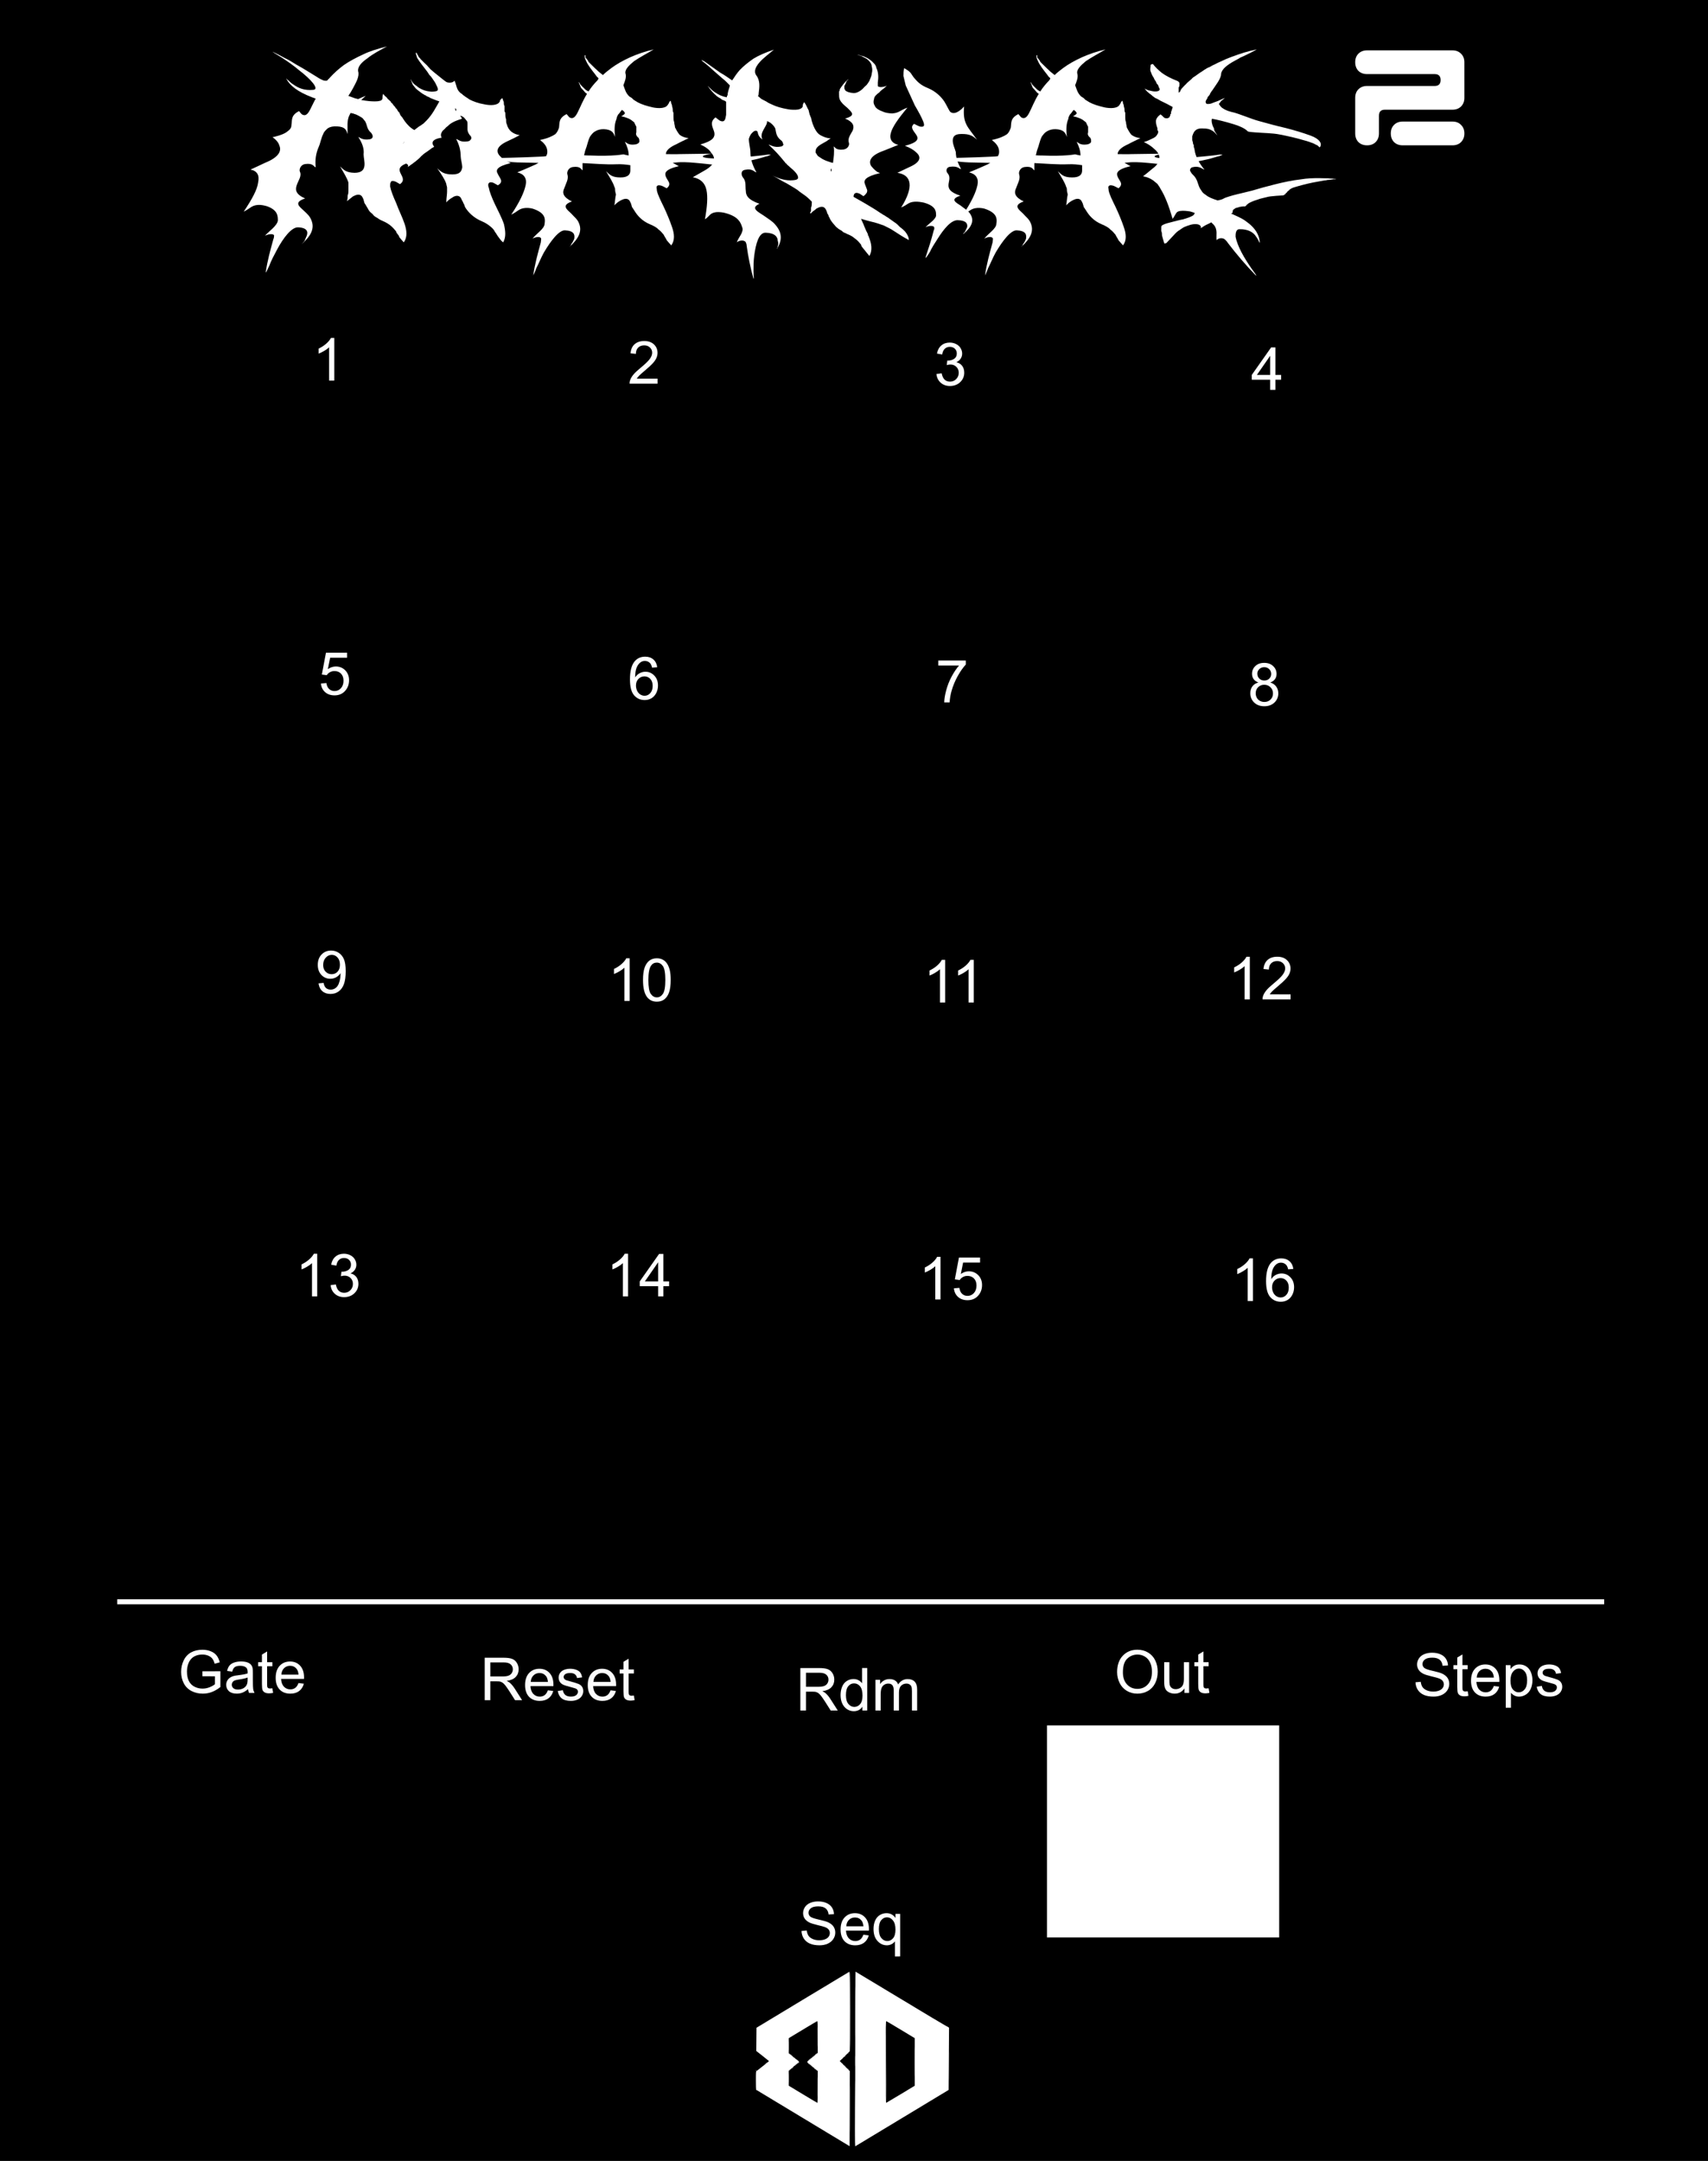 <?xml version="1.0" encoding="UTF-8" standalone="no"?>
<svg
   xmlns:dc="http://purl.org/dc/elements/1.1/"
   xmlns:cc="http://creativecommons.org/ns#"
   xmlns:rdf="http://www.w3.org/1999/02/22-rdf-syntax-ns#"
   xmlns:svg="http://www.w3.org/2000/svg"
   xmlns="http://www.w3.org/2000/svg"
   xmlns:sodipodi="http://sodipodi.sourceforge.net/DTD/sodipodi-0.dtd"
   xmlns:inkscape="http://www.inkscape.org/namespaces/inkscape"
   width="101.6mm"
   height="128.5mm"
   viewBox="0 0 101.6 128.5"
   version="1.1"
   id="svg8"
   inkscape:version="1.0 (4035a4fb49, 2020-05-01)"
   sodipodi:docname="maniac2.svg">
  <defs
     id="defs2" />
  <sodipodi:namedview
     id="base"
     pagecolor="#ffffff"
     bordercolor="#666666"
     borderopacity="1.0"
     inkscape:pageopacity="0.0"
     inkscape:pageshadow="2"
     inkscape:zoom="1.3249068"
     inkscape:cx="173.31879"
     inkscape:cy="231.19476"
     inkscape:document-units="mm"
     inkscape:current-layer="layer1"
     inkscape:document-rotation="0"
     showgrid="false"
     inkscape:window-width="1600"
     inkscape:window-height="837"
     inkscape:window-x="-8"
     inkscape:window-y="-8"
     inkscape:window-maximized="1" />
  <g
     inkscape:label="Layer 1"
     inkscape:groupmode="layer"
     id="layer1"
     style="opacity:1">
    <rect
       style="fill:#000000;stroke-width:0.298"
       id="rect10"
       width="102.906"
       height="129.36"
       x="-0.413"
       y="-0.232" />
    <path
       style="fill:#ffffff;stroke:#ffffff;stroke-width:0.298px;stroke-linecap:butt;stroke-linejoin:miter;stroke-opacity:1"
       d="M 6.973,95.251 H 95.422"
       id="path30" />
    <g
       transform="translate(0.952,-12.526)"
       aria-label="Gate"
       id="text34"
       style="font-size:7.761px;line-height:1.25;font-family:Arial;-inkscape-font-specification:Arial;stroke-width:0.265">
      <path
         d="m 11.088,112.206 v -0.296 l 1.07,-0.002 v 0.937 q -0.246,0.196 -0.508,0.296 -0.262,0.098 -0.537,0.098 -0.372,0 -0.677,-0.158 -0.303,-0.16 -0.458,-0.462 -0.155,-0.301 -0.155,-0.674 0,-0.369 0.153,-0.687 0.155,-0.32 0.444,-0.475 0.289,-0.155 0.667,-0.155 0.274,0 0.494,0.09 0.222,0.088 0.348,0.246 0.126,0.158 0.191,0.413 l -0.301,0.083 q -0.057,-0.193 -0.141,-0.303 -0.084,-0.11 -0.241,-0.176 -0.157,-0.067 -0.348,-0.067 -0.229,0 -0.396,0.071 -0.167,0.069 -0.27,0.183 -0.102,0.114 -0.158,0.25 -0.096,0.234 -0.096,0.508 0,0.338 0.115,0.565 0.117,0.227 0.339,0.338 0.222,0.11 0.472,0.11 0.217,0 0.424,-0.083 0.207,-0.084 0.314,-0.179 v -0.47 z"
         style="font-size:3.528px;fill:#ffffff;stroke-width:0.265"
         id="path42" />
      <path
         d="m 13.802,112.971 q -0.172,0.146 -0.332,0.207 -0.158,0.06 -0.341,0.06 -0.301,0 -0.463,-0.146 -0.162,-0.148 -0.162,-0.377 0,-0.134 0.06,-0.245 0.062,-0.112 0.16,-0.179 0.1,-0.067 0.224,-0.102 0.091,-0.024 0.276,-0.046 0.376,-0.045 0.553,-0.107 0.002,-0.064 0.002,-0.081 0,-0.189 -0.088,-0.267 -0.119,-0.105 -0.353,-0.105 -0.219,0 -0.324,0.077 -0.103,0.076 -0.153,0.27 l -0.303,-0.041 q 0.041,-0.195 0.136,-0.314 0.095,-0.121 0.274,-0.184 0.179,-0.066 0.415,-0.066 0.234,0 0.381,0.055 0.146,0.055 0.215,0.14 0.069,0.083 0.096,0.21 0.015,0.079 0.015,0.286 v 0.413 q 0,0.432 0.019,0.548 0.021,0.114 0.079,0.219 h -0.324 q -0.048,-0.097 -0.062,-0.226 z m -0.026,-0.692 q -0.169,0.069 -0.506,0.117 -0.191,0.028 -0.27,0.062 -0.079,0.035 -0.122,0.102 -0.043,0.066 -0.043,0.146 0,0.124 0.093,0.207 0.095,0.083 0.276,0.083 0.179,0 0.319,-0.077 0.14,-0.079 0.205,-0.215 0.05,-0.105 0.05,-0.31 z"
         style="font-size:3.528px;fill:#ffffff;stroke-width:0.265"
         id="path44" />
      <path
         d="m 15.249,112.919 0.045,0.274 q -0.131,0.028 -0.234,0.028 -0.169,0 -0.262,-0.053 -0.093,-0.053 -0.131,-0.14 -0.038,-0.088 -0.038,-0.367 v -1.052 h -0.227 v -0.241 h 0.227 v -0.453 l 0.308,-0.186 v 0.639 h 0.312 v 0.241 h -0.312 v 1.07 q 0,0.133 0.015,0.171 0.017,0.038 0.053,0.06 0.038,0.022 0.107,0.022 0.052,0 0.136,-0.012 z"
         style="font-size:3.528px;fill:#ffffff;stroke-width:0.265"
         id="path46" />
      <path
         d="m 16.803,112.608 0.32,0.04 q -0.076,0.281 -0.281,0.436 -0.205,0.155 -0.524,0.155 -0.401,0 -0.637,-0.246 -0.234,-0.248 -0.234,-0.694 0,-0.462 0.238,-0.717 0.238,-0.255 0.617,-0.255 0.367,0 0.599,0.25 0.233,0.25 0.233,0.703 0,0.028 -0.002,0.083 h -1.364 q 0.017,0.301 0.171,0.462 0.153,0.16 0.382,0.16 0.171,0 0.291,-0.09 0.121,-0.09 0.191,-0.286 z m -1.018,-0.501 h 1.021 q -0.021,-0.231 -0.117,-0.346 -0.148,-0.179 -0.384,-0.179 -0.214,0 -0.36,0.143 -0.145,0.143 -0.16,0.382 z"
         style="font-size:3.528px;fill:#ffffff;stroke-width:0.265"
         id="path48" />
    </g>
    <g
       transform="translate(0.952,-12.526)"
       aria-label="Out"
       id="text38"
       style="font-size:3.528px;line-height:1.25;font-family:Arial;-inkscape-font-specification:Arial;fill:#ffffff;stroke-width:0.265">
      <path
         d="m 65.499,111.967 q 0,-0.629 0.338,-0.984 0.338,-0.357 0.872,-0.357 0.35,0 0.63,0.167 0.281,0.167 0.427,0.467 0.148,0.298 0.148,0.677 0,0.384 -0.155,0.687 -0.155,0.303 -0.439,0.46 -0.284,0.155 -0.613,0.155 -0.357,0 -0.637,-0.172 -0.281,-0.172 -0.425,-0.47 -0.145,-0.298 -0.145,-0.63 z m 0.345,0.005 q 0,0.456 0.245,0.72 0.246,0.262 0.617,0.262 0.377,0 0.62,-0.265 0.245,-0.265 0.245,-0.753 0,-0.308 -0.105,-0.537 -0.103,-0.231 -0.305,-0.357 -0.2,-0.127 -0.45,-0.127 -0.355,0 -0.612,0.245 -0.255,0.243 -0.255,0.813 z"
         style="font-size:3.528px;fill:#ffffff;stroke-width:0.265"
         id="path51" />
      <path
         d="m 69.503,113.197 v -0.269 q -0.214,0.31 -0.58,0.31 -0.162,0 -0.303,-0.062 -0.14,-0.062 -0.208,-0.155 -0.067,-0.095 -0.095,-0.231 -0.019,-0.091 -0.019,-0.289 v -1.133 h 0.31 v 1.015 q 0,0.243 0.019,0.327 0.029,0.122 0.124,0.193 0.095,0.069 0.234,0.069 0.14,0 0.262,-0.071 0.122,-0.072 0.172,-0.195 0.052,-0.124 0.052,-0.358 v -0.98 h 0.31 v 1.829 z"
         style="font-size:3.528px;fill:#ffffff;stroke-width:0.265"
         id="path53" />
      <path
         d="m 70.944,112.919 0.045,0.274 q -0.131,0.028 -0.234,0.028 -0.169,0 -0.262,-0.053 -0.093,-0.053 -0.131,-0.14 -0.038,-0.088 -0.038,-0.367 v -1.052 h -0.227 v -0.241 h 0.227 v -0.453 l 0.308,-0.186 v 0.639 h 0.312 v 0.241 h -0.312 v 1.07 q 0,0.133 0.015,0.171 0.017,0.038 0.053,0.06 0.038,0.022 0.107,0.022 0.052,0 0.136,-0.012 z"
         style="font-size:3.528px;fill:#ffffff;stroke-width:0.265"
         id="path55" />
    </g>
    <rect
       style="fill:#ffffff;stroke:#ffffff;stroke-width:0.265"
       id="rect40"
       width="13.547"
       height="12.343"
       x="62.412"
       y="102.733" />
    <g
       id="g40"
       transform="matrix(0.017,0,0,0.015,46.988,116.629)"
       style="fill:#ffffff">
      <path
         style="fill:#ffffff;stroke-width:1.352"
         d="m 436.002,399.083 c 0,-51.685 0.168,-72.828 0.374,-46.986 0.206,25.842 0.206,68.13 0,93.972 -0.206,25.842 -0.374,4.699 -0.374,-46.986 z m -350.289,26.704 -2.576,-3.042 3.042,2.576 c 2.859,2.421 3.658,3.509 2.576,3.509 -0.257,0 -1.626,-1.369 -3.042,-3.042 z m 116.914,0.676 c -1.682,-2.145 -1.634,-2.192 0.51,-0.51 1.301,1.021 2.366,2.085 2.366,2.366 0,1.113 -1.11,0.397 -2.877,-1.856 z M 8.095,422.745 c 1.747,-1.859 3.48,-3.38 3.852,-3.38 0.372,0 -0.753,1.521 -2.5,3.38 -1.747,1.859 -3.48,3.38 -3.852,3.38 -0.372,0 0.753,-1.521 2.5,-3.38 z m 183.715,-8.451 c -1.682,-2.145 -1.634,-2.192 0.51,-0.51 1.301,1.021 2.366,2.085 2.366,2.366 0,1.113 -1.11,0.397 -2.877,-1.856 z m -127.731,-8.789 -2.576,-3.042 3.042,2.576 c 2.859,2.421 3.658,3.509 2.576,3.509 -0.257,0 -1.626,-1.369 -3.042,-3.042 z m -149.28,-0.172 c 0,-0.281 1.065,-1.346 2.366,-2.366 2.145,-1.682 2.192,-1.634 0.51,0.511 -1.766,2.252 -2.877,2.969 -2.877,1.856 z M 29.728,402.463 c 1.747,-1.859 3.48,-3.38 3.852,-3.38 0.372,0 -0.753,1.521 -2.5,3.38 -1.747,1.859 -3.48,3.38 -3.852,3.38 -0.372,0 0.753,-1.521 2.5,-3.38 z m -4.159,-11.155 -3.278,-3.718 3.718,3.278 c 3.475,3.064 4.338,4.159 3.278,4.159 -0.242,0 -1.915,-1.673 -3.718,-3.718 z m 42.694,-3.042 c 1.346,-1.487 2.752,-2.704 3.123,-2.704 0.372,0 -0.425,1.217 -1.771,2.704 -1.346,1.487 -2.752,2.704 -3.123,2.704 -0.372,0 0.425,-1.217 1.771,-2.704 z m 122.366,-9.975 c 0,-0.281 1.065,-1.346 2.366,-2.366 2.145,-1.682 2.192,-1.634 0.51,0.51 -1.766,2.252 -2.877,2.969 -2.877,1.856 z m -187.396,-7.94 -2.576,-3.042 3.042,2.576 c 1.673,1.417 3.042,2.786 3.042,3.042 0,1.082 -1.088,0.283 -3.509,-2.576 z m 86.664,-2.366 c 1.346,-1.487 2.752,-2.704 3.123,-2.704 0.372,0 -0.425,1.217 -1.771,2.704 -1.346,1.487 -2.752,2.704 -3.123,2.704 -0.372,0 0.425,-1.217 1.771,-2.704 z m 111.549,-1.863 c 0,-0.281 1.065,-1.346 2.366,-2.366 2.145,-1.682 2.192,-1.634 0.51,0.51 -1.766,2.252 -2.877,2.969 -2.877,1.856 z"
         id="path54-3" />
      <path
         style="fill:#ffffff;stroke-width:1.352"
         d="m -3.498,463.308 c 0.001,-16.361 0.196,-22.868 0.434,-14.46 0.238,8.407 0.237,21.793 -0.002,29.746 -0.239,7.953 -0.433,1.074 -0.432,-15.286 z M -118.897,432.097 c 0.065,-1.575 0.385,-1.896 0.817,-0.817 0.391,0.976 0.343,2.142 -0.107,2.592 -0.449,0.449 -0.769,-0.349 -0.71,-1.775 z M 62.179,394.516 c 0,-0.281 1.065,-1.346 2.366,-2.366 2.145,-1.682 2.192,-1.634 0.511,0.511 -1.766,2.252 -2.877,2.969 -2.877,1.856 z M 7.922,375.083 c -1.682,-2.145 -1.634,-2.192 0.511,-0.51 1.301,1.021 2.366,2.085 2.366,2.366 0,1.113 -1.11,0.397 -2.877,-1.856 z m 75.891,-0.849 c 0,-0.281 1.065,-1.346 2.366,-2.366 2.145,-1.682 2.192,-1.634 0.511,0.511 -1.766,2.252 -2.877,2.969 -2.877,1.856 z M -3.498,334.858 c 0.001,-16.361 0.196,-22.868 0.434,-14.46 0.238,8.407 0.237,21.793 -0.002,29.746 -0.239,7.953 -0.433,1.074 -0.432,-15.286 z"
         id="path52" />
      <path
         style="fill:#ffffff;stroke-width:1.352"
         d="m 96.606,497.787 c 0,-34.58 0.175,-48.727 0.389,-31.437 0.214,17.29 0.214,45.583 0,62.873 -0.214,17.29 -0.389,3.144 -0.389,-31.437 z m -18.374,-79.437 c -1.682,-2.145 -1.634,-2.192 0.511,-0.511 1.301,1.021 2.366,2.085 2.366,2.366 0,1.113 -1.11,0.397 -2.877,-1.856 z m 18.374,-118.648 c -2.84e-4,-34.952 0.174,-49.445 0.388,-32.206 0.214,17.239 0.214,45.836 5e-4,63.549 -0.214,17.713 -0.389,3.609 -0.389,-31.344 z"
         id="path50" />
      <path
         style="fill:#ffffff;stroke-width:1.352"
         d="m 227.459,581.28 c 0.177,-84.22 0.481,-128.484 0.675,-98.366 0.928,144.198 0.935,251.493 0.017,251.493 -0.558,-10e-5 -0.869,-68.907 -0.692,-153.127 z M 335.629,398.745 c 0.178,-89.425 0.481,-136.428 0.675,-104.451 0.927,153.301 0.934,267.043 0.016,267.042 -0.558,-8e-5 -0.869,-73.166 -0.691,-162.592 z M -4.075,433.728 c 0,-0.281 1.065,-1.346 2.366,-2.366 2.145,-1.682 2.192,-1.634 0.51,0.51 -1.766,2.252 -2.877,2.969 -2.877,1.856 z M 74.176,414.294 c -1.682,-2.145 -1.634,-2.192 0.511,-0.51 1.301,1.021 2.366,2.085 2.366,2.366 0,1.113 -1.11,0.397 -2.877,-1.856 z m -56.616,-0.849 c 0,-0.281 1.065,-1.346 2.366,-2.366 2.145,-1.682 2.192,-1.634 0.511,0.51 -1.766,2.252 -2.877,2.969 -2.877,1.856 z m -2.157,-30.926 -2.576,-3.042 3.042,2.576 c 2.859,2.421 3.658,3.509 2.576,3.509 -0.257,0 -1.626,-1.369 -3.042,-3.042 z m 63.678,-3.718 c 1.346,-1.487 2.752,-2.704 3.123,-2.704 0.372,0 -0.425,1.217 -1.771,2.704 -1.346,1.487 -2.752,2.704 -3.123,2.704 -0.372,0 0.425,-1.217 1.771,-2.704 z M 227.791,200.999 c -5e-5,-89.239 0.162,-125.946 0.359,-81.569 0.198,44.376 0.198,117.39 8e-5,162.254 -0.198,44.863 -0.359,8.555 -0.359,-80.684 z"
         id="path48-8" />
      <path
         style="fill:#ffffff;stroke-width:1.352"
         d="m 210.212,584.999 c 6e-5,-82.546 0.163,-116.117 0.361,-74.6 0.199,41.516 0.199,109.054 -9e-5,150.085 -0.199,41.03 -0.361,7.062 -0.361,-75.484 z m -328.315,-74.592 c -0.496,-0.496 -0.901,-17.458 -0.901,-37.694 0,-33.432 0.216,-36.962 2.366,-38.648 2.11,-1.655 2.179,-1.616 0.634,0.362 -1.335,1.709 -1.645,10.782 -1.352,39.55 0.209,20.533 0.33,37.332 0.268,37.332 -0.062,-4.7e-4 -0.518,-0.406 -1.014,-0.902 z m 209.224,-80.563 -2.576,-3.042 3.042,2.576 c 2.859,2.421 3.658,3.509 2.576,3.509 -0.257,0 -1.626,-1.369 -3.042,-3.042 z M 2.686,426.801 c 1.747,-1.859 3.48,-3.38 3.852,-3.38 0.372,0 -0.753,1.521 -2.5,3.38 -1.747,1.859 -3.48,3.38 -3.852,3.38 -0.372,0 0.753,-1.521 2.5,-3.38 z M 227.723,395.703 c -8.3e-4,-18.592 0.19,-26.385 0.423,-17.318 0.234,9.067 0.234,24.278 0.001,33.803 -0.233,9.525 -0.424,2.107 -0.425,-16.485 z m -158.236,13.859 -2.576,-3.042 3.042,2.576 c 2.859,2.421 3.658,3.509 2.576,3.509 -0.257,0 -1.626,-1.369 -3.042,-3.042 z m -45.167,-3.042 c 1.747,-1.859 3.48,-3.38 3.852,-3.38 0.372,0 -0.753,1.521 -2.5,3.38 -1.747,1.859 -3.48,3.38 -3.852,3.38 -0.372,0 0.753,-1.521 2.5,-3.38 z M 182.345,404.83 c -1.682,-2.145 -1.634,-2.192 0.51,-0.51 1.301,1.021 2.366,2.085 2.366,2.366 0,1.113 -1.11,0.397 -2.877,-1.856 z m -161.533,-16.901 -2.576,-3.042 3.042,2.576 c 2.859,2.421 3.658,3.509 2.576,3.509 -0.257,0 -1.626,-1.369 -3.042,-3.042 z m 52.185,-3.042 c 1.747,-1.859 3.48,-3.38 3.852,-3.38 0.372,0 -0.753,1.521 -2.5,3.38 -1.747,1.859 -3.48,3.38 -3.852,3.38 -0.372,0 0.753,-1.521 2.5,-3.38 z m 108.169,2.87 c 0,-0.281 1.065,-1.346 2.366,-2.366 2.145,-1.682 2.192,-1.634 0.51,0.51 -1.766,2.252 -2.877,2.969 -2.877,1.856 z m -182.638,-20.785 -3.278,-3.718 3.718,3.278 c 3.475,3.064 4.338,4.159 3.278,4.159 -0.242,0 -1.915,-1.673 -3.718,-3.718 z m 94.75,-0.849 c 0,-0.281 1.065,-1.346 2.366,-2.366 2.145,-1.682 2.192,-1.634 0.511,0.51 -1.766,2.252 -2.877,2.969 -2.877,1.856 z M 209.232,197.618 c -0.192,-87.008 0.107,-158.197 0.665,-158.197 0.558,3.6e-5 1.014,71.189 1.014,158.197 0,87.008 -0.299,158.197 -0.665,158.197 -0.366,0 -0.822,-71.189 -1.014,-158.197 z"
         id="path46-4" />
      <path
         style="fill:#ffffff;stroke-width:1.352"
         d="m 556.341,413.28 c 1.4e-4,-53.544 0.168,-75.251 0.373,-48.239 0.205,27.012 0.205,70.821 -2.3e-4,97.352 -0.205,26.531 -0.373,4.43 -0.372,-49.114 z m -470.629,11.155 -2.576,-3.042 3.042,2.576 c 2.859,2.421 3.658,3.509 2.576,3.509 -0.257,0 -1.626,-1.369 -3.042,-3.042 z M 8.771,420.717 c 1.346,-1.487 2.752,-2.704 3.123,-2.704 0.372,0 -0.425,1.217 -1.771,2.704 -1.346,1.487 -2.752,2.704 -3.123,2.704 -0.372,0 0.425,-1.217 1.771,-2.704 z m 55.308,-16.563 -2.576,-3.042 3.042,2.576 c 2.859,2.421 3.658,3.509 2.576,3.509 -0.257,0 -1.626,-1.369 -3.042,-3.042 z m -35.703,-1.525 c 0,-0.281 1.065,-1.346 2.366,-2.366 2.145,-1.682 2.192,-1.634 0.511,0.51 -1.766,2.252 -2.877,2.969 -2.877,1.856 z m -2.157,-9.292 -2.576,-3.042 3.042,2.576 c 2.859,2.421 3.658,3.509 2.576,3.509 -0.257,0 -1.626,-1.369 -3.042,-3.042 z m 40.692,-2.366 c 1.346,-1.487 2.752,-2.704 3.123,-2.704 0.372,0 -0.425,1.217 -1.771,2.704 -1.346,1.487 -2.752,2.704 -3.123,2.704 -0.372,0 0.425,-1.217 1.771,-2.704 z M 189.278,378.291 c 0,-0.281 1.065,-1.346 2.366,-2.366 2.145,-1.682 2.192,-1.634 0.511,0.51 -1.766,2.252 -2.877,2.969 -2.877,1.856 z m -184.692,-5.236 -2.576,-3.042 3.042,2.576 c 2.859,2.421 3.658,3.509 2.576,3.509 -0.257,0 -1.626,-1.369 -3.042,-3.042 z m 85.312,-3.718 c 1.346,-1.487 2.752,-2.704 3.123,-2.704 0.372,0 -0.425,1.217 -1.771,2.704 -1.346,1.487 -2.752,2.704 -3.123,2.704 -0.372,0 0.425,-1.217 1.771,-2.704 z"
         id="path44-8" />
      <path
         style="fill:#ffffff;stroke-width:1.352"
         d="M 45.616,621.292 -117.652,509.62 v -36.862 -36.862 l 22.31,-19.851 c 12.27,-10.918 22.31,-20.072 22.31,-20.343 0,-0.271 -10.047,-9.432 -22.327,-20.358 l -22.327,-19.866 0.356,-46.024 0.356,-46.024 160.901,-110.083 c 88.496,-60.546 161.966,-110.665 163.268,-111.376 2.248,-1.228 2.364,6.627 2.313,156.614 l -0.053,157.907 -17.491,19.473 -17.491,19.473 3.685,4.438 c 2.026,2.441 9.924,11.409 17.55,19.928 l 13.865,15.489 -0.344,148.836 -0.344,148.836 z M 97.334,498.017 v -63.319 L 78.742,417.293 c -10.225,-9.573 -18.726,-17.738 -18.891,-18.146 -0.165,-0.407 8.201,-8.632 18.592,-18.277 L 97.334,363.334 v -63.397 c 0,-56.215 -0.233,-63.307 -2.059,-62.607 -1.132,0.434 -23.949,15.759 -50.704,34.055 l -48.646,33.265 v 30.081 30.081 l 18.207,16.798 18.207,16.798 -18.237,17.577 -18.237,17.577 0.03,29.849 0.03,29.849 49.69,34.004 c 27.33,18.702 50.146,34.019 50.704,34.038 0.558,0.019 1.014,-28.459 1.014,-63.285 z M 228.489,386.934 c 0,-190.512 0.493,-346.183 1.095,-345.936 0.602,0.248 71.03,48.28 156.507,106.738 85.477,58.458 157.542,107.3 160.144,108.537 2.603,1.238 6.039,3.301 7.635,4.586 l 2.903,2.336 -0.732,123.371 -0.732,123.371 -159.574,109.192 C 307.97,679.186 234.436,729.447 232.325,730.822 l -3.837,2.499 z m 159.404,139.817 48.821,-33.429 v -94.361 -94.361 l -48.541,-33.2 c -26.697,-18.26 -49.514,-33.574 -50.704,-34.031 -1.976,-0.758 -2.163,13.272 -2.163,161.713 0,138.365 0.28,162.435 1.883,161.82 1.036,-0.397 23.853,-15.766 50.704,-34.152 z"
         id="path42-5" />
    </g>
    <g
       transform="translate(0.157,0.314)"
       aria-label="Resett"
       id="text118"
       style="font-size:3.528px;line-height:1.25;font-family:Arial;-inkscape-font-specification:Arial;display:inline;opacity:0.982;stroke-width:0.265">
      <path
         d="m 28.676,100.788 v -2.525 h 1.12 q 0.338,0 0.513,0.069 0.176,0.067 0.281,0.239 0.105,0.172 0.105,0.381 0,0.269 -0.174,0.453 -0.174,0.184 -0.537,0.234 0.133,0.064 0.202,0.126 0.146,0.134 0.277,0.336 l 0.439,0.687 H 30.481 l -0.334,-0.525 q -0.146,-0.227 -0.241,-0.348 -0.095,-0.121 -0.171,-0.169 -0.074,-0.048 -0.152,-0.067 -0.057,-0.012 -0.186,-0.012 h -0.388 v 1.121 z m 0.334,-1.411 h 0.718 q 0.229,0 0.358,-0.047 0.129,-0.048 0.196,-0.152 0.067,-0.105 0.067,-0.227 0,-0.179 -0.131,-0.295 -0.129,-0.115 -0.41,-0.115 h -0.799 z"
         style="fill:#ffffff"
         id="path122" />
      <path
         d="m 32.433,100.199 0.32,0.04 q -0.076,0.281 -0.281,0.436 -0.205,0.155 -0.524,0.155 -0.401,0 -0.637,-0.246 -0.234,-0.248 -0.234,-0.694 0,-0.462 0.238,-0.717 0.238,-0.255 0.617,-0.255 0.367,0 0.599,0.25 0.233,0.25 0.233,0.703 0,0.028 -0.002,0.083 h -1.364 q 0.017,0.301 0.171,0.462 0.153,0.16 0.382,0.16 0.171,0 0.291,-0.09 0.121,-0.09 0.191,-0.286 z m -1.018,-0.501 h 1.021 q -0.021,-0.231 -0.117,-0.346 -0.148,-0.179 -0.384,-0.179 -0.214,0 -0.36,0.143 -0.145,0.143 -0.16,0.382 z"
         style="fill:#ffffff"
         id="path124" />
      <path
         d="m 33.02,100.242 0.307,-0.048 q 0.026,0.184 0.143,0.282 0.119,0.098 0.331,0.098 0.214,0 0.317,-0.086 0.103,-0.088 0.103,-0.205 0,-0.105 -0.091,-0.165 -0.064,-0.041 -0.317,-0.105 -0.341,-0.086 -0.474,-0.148 -0.131,-0.064 -0.2,-0.174 -0.067,-0.112 -0.067,-0.246 0,-0.122 0.055,-0.226 0.057,-0.105 0.153,-0.174 0.072,-0.053 0.196,-0.09 0.126,-0.038 0.269,-0.038 0.215,0 0.377,0.062 0.164,0.062 0.241,0.169 0.078,0.105 0.107,0.282 l -0.303,0.041 q -0.021,-0.141 -0.121,-0.22 -0.098,-0.079 -0.279,-0.079 -0.214,0 -0.305,0.071 -0.091,0.071 -0.091,0.165 0,0.06 0.038,0.109 0.038,0.05 0.119,0.083 0.047,0.017 0.274,0.079 0.329,0.088 0.458,0.145 0.131,0.055 0.205,0.162 0.074,0.107 0.074,0.265 0,0.155 -0.091,0.293 -0.09,0.136 -0.26,0.212 -0.171,0.074 -0.386,0.074 -0.357,0 -0.544,-0.148 -0.186,-0.148 -0.238,-0.439 z"
         style="fill:#ffffff"
         id="path126" />
      <path
         d="m 36.161,100.199 0.32,0.04 q -0.076,0.281 -0.281,0.436 -0.205,0.155 -0.524,0.155 -0.401,0 -0.637,-0.246 -0.234,-0.248 -0.234,-0.694 0,-0.462 0.238,-0.717 0.238,-0.255 0.617,-0.255 0.367,0 0.599,0.25 0.233,0.25 0.233,0.703 0,0.028 -0.002,0.083 h -1.364 q 0.017,0.301 0.171,0.462 0.153,0.16 0.382,0.16 0.171,0 0.291,-0.09 0.121,-0.09 0.191,-0.286 z m -1.018,-0.501 h 1.021 q -0.021,-0.231 -0.117,-0.346 -0.148,-0.179 -0.384,-0.179 -0.214,0 -0.36,0.143 -0.145,0.143 -0.16,0.382 z"
         style="fill:#ffffff"
         id="path128" />
      <path
         d="m 37.549,100.51 0.045,0.274 q -0.131,0.028 -0.234,0.028 -0.169,0 -0.262,-0.053 -0.093,-0.053 -0.131,-0.14 -0.038,-0.088 -0.038,-0.367 v -1.052 h -0.227 v -0.241 h 0.227 v -0.453 l 0.308,-0.186 v 0.639 h 0.312 v 0.241 h -0.312 v 1.07 q 0,0.133 0.015,0.171 0.017,0.038 0.053,0.06 0.038,0.022 0.107,0.022 0.052,0 0.136,-0.012 z"
         style="fill:#ffffff"
         id="path130" />
      <path
         d="m 38.527,100.51 0.045,0.274 q -0.131,0.028 -0.234,0.028 -0.169,0 -0.262,-0.053 -0.093,-0.053 -0.131,-0.14 -0.038,-0.088 -0.038,-0.367 v -1.052 h -0.227 v -0.241 h 0.227 v -0.453 l 0.308,-0.186 v 0.639 h 0.312 v 0.241 h -0.312 v 1.07 q 0,0.133 0.015,0.171 0.017,0.038 0.053,0.06 0.038,0.022 0.107,0.022 0.052,0 0.136,-0.012 z"
         style="stroke-width:0.265"
         id="path132" />
    </g>
    <g
       style="font-size:3.528px;line-height:1.25;font-family:Arial;-inkscape-font-specification:Arial;stroke-width:0.265"
       id="text127"
       aria-label="Seq">
      <path
         id="path144"
         style="fill:#ffffff;stroke-width:0.265"
         d="m 47.675,114.825 0.315,-0.028 q 0.022,0.189 0.103,0.312 0.083,0.121 0.255,0.196 0.172,0.074 0.388,0.074 0.191,0 0.338,-0.057 0.146,-0.057 0.217,-0.155 0.072,-0.1 0.072,-0.217 0,-0.119 -0.069,-0.207 -0.069,-0.09 -0.227,-0.15 -0.102,-0.04 -0.45,-0.122 -0.348,-0.084 -0.487,-0.158 -0.181,-0.095 -0.27,-0.234 -0.088,-0.141 -0.088,-0.315 0,-0.191 0.109,-0.357 0.109,-0.167 0.317,-0.253 0.208,-0.086 0.463,-0.086 0.281,0 0.494,0.091 0.215,0.09 0.331,0.265 0.115,0.176 0.124,0.398 l -0.32,0.024 q -0.026,-0.239 -0.176,-0.362 -0.148,-0.122 -0.439,-0.122 -0.303,0 -0.443,0.112 -0.138,0.11 -0.138,0.267 0,0.136 0.098,0.224 0.096,0.088 0.503,0.181 0.408,0.091 0.56,0.16 0.22,0.102 0.326,0.258 0.105,0.155 0.105,0.358 0,0.202 -0.115,0.381 -0.115,0.177 -0.332,0.277 -0.215,0.098 -0.486,0.098 -0.343,0 -0.575,-0.1 -0.231,-0.1 -0.363,-0.3 -0.131,-0.202 -0.138,-0.455 z" />
      <path
         id="path146"
         style="fill:#ffffff;stroke-width:0.265"
         d="m 51.358,115.048 0.32,0.04 q -0.076,0.281 -0.281,0.436 -0.205,0.155 -0.524,0.155 -0.401,0 -0.637,-0.246 -0.234,-0.248 -0.234,-0.694 0,-0.462 0.238,-0.717 0.238,-0.255 0.617,-0.255 0.367,0 0.599,0.25 0.233,0.25 0.233,0.703 0,0.028 -0.002,0.083 h -1.364 q 0.017,0.301 0.171,0.462 0.153,0.16 0.382,0.16 0.171,0 0.291,-0.09 0.121,-0.09 0.191,-0.286 z m -1.018,-0.501 h 1.021 q -0.021,-0.231 -0.117,-0.346 -0.148,-0.179 -0.384,-0.179 -0.214,0 -0.36,0.143 -0.145,0.143 -0.16,0.382 z" />
      <path
         id="path148"
         style="fill:#ffffff;stroke-width:0.265"
         d="m 53.236,116.338 v -0.896 q -0.072,0.102 -0.203,0.169 -0.129,0.067 -0.276,0.067 -0.326,0 -0.562,-0.26 -0.234,-0.26 -0.234,-0.713 0,-0.276 0.095,-0.494 0.096,-0.219 0.277,-0.331 0.183,-0.114 0.4,-0.114 0.339,0 0.534,0.286 v -0.245 h 0.279 v 2.53 z m -0.956,-1.621 q 0,0.353 0.148,0.531 0.148,0.176 0.355,0.176 0.198,0 0.341,-0.167 0.143,-0.169 0.143,-0.512 0,-0.365 -0.152,-0.549 -0.15,-0.184 -0.353,-0.184 -0.202,0 -0.343,0.172 -0.14,0.171 -0.14,0.534 z" />
    </g>
    <g
       style="font-size:3.528px;line-height:1.25;font-family:Arial;-inkscape-font-specification:Arial;stroke-width:0.265"
       id="text131"
       aria-label="Rdm">
      <path
         id="path137"
         style="fill:#ffffff;stroke-width:0.265"
         d="m 47.609,101.716 v -2.525 h 1.12 q 0.338,0 0.513,0.069 0.176,0.067 0.281,0.239 0.105,0.172 0.105,0.381 0,0.269 -0.174,0.453 -0.174,0.184 -0.537,0.234 0.133,0.064 0.202,0.126 0.146,0.134 0.277,0.336 l 0.439,0.687 h -0.42 l -0.334,-0.525 q -0.146,-0.227 -0.241,-0.348 -0.095,-0.121 -0.171,-0.169 -0.074,-0.048 -0.152,-0.067 -0.057,-0.012 -0.186,-0.012 h -0.388 v 1.121 z m 0.334,-1.411 h 0.718 q 0.229,0 0.358,-0.046 0.129,-0.048 0.196,-0.152 0.067,-0.105 0.067,-0.227 0,-0.179 -0.131,-0.295 Q 49.023,99.47 48.742,99.47 h -0.799 z" />
      <path
         id="path139"
         style="fill:#ffffff;stroke-width:0.265"
         d="m 51.3,101.716 v -0.231 q -0.174,0.272 -0.512,0.272 -0.219,0 -0.403,-0.121 -0.183,-0.121 -0.284,-0.336 -0.1,-0.217 -0.1,-0.498 0,-0.274 0.091,-0.496 0.091,-0.224 0.274,-0.343 0.183,-0.119 0.408,-0.119 0.165,0 0.295,0.071 0.129,0.069 0.21,0.181 v -0.906 h 0.308 v 2.525 z m -0.98,-0.913 q 0,0.351 0.148,0.525 0.148,0.174 0.35,0.174 0.203,0 0.345,-0.165 0.143,-0.167 0.143,-0.508 0,-0.376 -0.145,-0.551 -0.145,-0.176 -0.357,-0.176 -0.207,0 -0.346,0.169 -0.138,0.169 -0.138,0.532 z" />
      <path
         id="path141"
         style="fill:#ffffff;stroke-width:0.265"
         d="m 52.077,101.716 v -1.829 h 0.277 v 0.257 q 0.086,-0.134 0.229,-0.215 0.143,-0.083 0.326,-0.083 0.203,0 0.332,0.084 0.131,0.084 0.184,0.236 0.217,-0.32 0.565,-0.32 0.272,0 0.419,0.152 0.146,0.15 0.146,0.463 v 1.256 h -0.308 v -1.152 q 0,-0.186 -0.031,-0.267 -0.029,-0.083 -0.109,-0.133 -0.079,-0.05 -0.186,-0.05 -0.193,0 -0.32,0.129 -0.127,0.127 -0.127,0.41 v 1.063 h -0.31 v -1.189 q 0,-0.207 -0.076,-0.31 -0.076,-0.103 -0.248,-0.103 -0.131,0 -0.243,0.069 -0.11,0.069 -0.16,0.202 -0.05,0.133 -0.05,0.382 v 0.949 z" />
    </g>
    <g
       aria-label="Steps"
       id="text291"
       style="font-size:3.528px;line-height:1.25;font-family:Arial;-inkscape-font-specification:Arial;stroke-width:0.265">
      <path
         d="m 84.198,100.036 0.315,-0.028 q 0.022,0.189 0.103,0.312 0.083,0.121 0.255,0.196 0.172,0.074 0.388,0.074 0.191,0 0.338,-0.057 0.146,-0.057 0.217,-0.155 0.072,-0.1 0.072,-0.217 0,-0.119 -0.069,-0.207 -0.069,-0.09 -0.227,-0.15 -0.102,-0.04 -0.45,-0.122 -0.348,-0.084 -0.487,-0.158 -0.181,-0.095 -0.27,-0.234 -0.088,-0.141 -0.088,-0.315 0,-0.191 0.109,-0.357 0.109,-0.167 0.317,-0.253 0.208,-0.086 0.463,-0.086 0.281,0 0.494,0.091 0.215,0.09 0.331,0.265 0.115,0.176 0.124,0.398 l -0.32,0.024 q -0.026,-0.239 -0.176,-0.362 -0.148,-0.122 -0.439,-0.122 -0.303,0 -0.443,0.112 -0.138,0.11 -0.138,0.267 0,0.136 0.098,0.224 0.096,0.088 0.503,0.181 0.408,0.091 0.56,0.16 0.22,0.102 0.326,0.258 0.105,0.155 0.105,0.358 0,0.202 -0.115,0.381 -0.115,0.177 -0.332,0.277 -0.215,0.098 -0.486,0.098 -0.343,0 -0.575,-0.1 -0.231,-0.1 -0.363,-0.3 -0.131,-0.202 -0.138,-0.455 z"
         style="fill:#ffffff;stroke-width:0.265"
         id="path293" />
      <path
         d="m 87.305,100.57 0.045,0.274 q -0.131,0.028 -0.234,0.028 -0.169,0 -0.262,-0.053 -0.093,-0.053 -0.131,-0.14 -0.038,-0.088 -0.038,-0.367 v -1.052 h -0.227 v -0.241 h 0.227 v -0.453 l 0.308,-0.186 v 0.639 h 0.312 v 0.241 h -0.312 v 1.07 q 0,0.133 0.015,0.171 0.017,0.038 0.053,0.06 0.038,0.022 0.107,0.022 0.052,0 0.136,-0.012 z"
         style="fill:#ffffff;stroke-width:0.265"
         id="path295" />
      <path
         d="m 88.859,100.258 0.32,0.04 q -0.076,0.281 -0.281,0.436 -0.205,0.155 -0.524,0.155 -0.401,0 -0.637,-0.246 -0.234,-0.248 -0.234,-0.694 0,-0.462 0.238,-0.717 0.238,-0.255 0.617,-0.255 0.367,0 0.599,0.25 0.233,0.25 0.233,0.703 0,0.028 -0.002,0.083 h -1.364 q 0.017,0.301 0.171,0.462 0.153,0.16 0.382,0.16 0.171,0 0.291,-0.09 0.121,-0.09 0.191,-0.286 z m -1.018,-0.501 h 1.021 q -0.021,-0.231 -0.117,-0.346 -0.148,-0.179 -0.384,-0.179 -0.214,0 -0.36,0.143 -0.145,0.143 -0.16,0.382 z"
         style="fill:#ffffff;stroke-width:0.265"
         id="path297" />
      <path
         d="m 89.57,101.548 v -2.53 h 0.282 v 0.238 q 0.1,-0.14 0.226,-0.208 0.126,-0.071 0.305,-0.071 0.234,0 0.413,0.121 0.179,0.121 0.27,0.341 0.091,0.219 0.091,0.481 0,0.281 -0.102,0.506 -0.1,0.224 -0.293,0.345 -0.191,0.119 -0.403,0.119 -0.155,0 -0.279,-0.066 -0.122,-0.065 -0.202,-0.165 v 0.891 z m 0.281,-1.605 q 0,0.353 0.143,0.522 0.143,0.169 0.346,0.169 0.207,0 0.353,-0.174 0.148,-0.176 0.148,-0.543 0,-0.35 -0.145,-0.524 -0.143,-0.174 -0.343,-0.174 -0.198,0 -0.351,0.186 -0.152,0.184 -0.152,0.537 z"
         style="fill:#ffffff;stroke-width:0.265"
         id="path299" />
      <path
         d="m 91.41,100.301 0.307,-0.048 q 0.026,0.184 0.143,0.282 0.119,0.098 0.331,0.098 0.214,0 0.317,-0.086 0.103,-0.088 0.103,-0.205 0,-0.105 -0.091,-0.165 -0.064,-0.041 -0.317,-0.105 -0.341,-0.086 -0.474,-0.148 -0.131,-0.064 -0.2,-0.174 -0.067,-0.112 -0.067,-0.246 0,-0.122 0.055,-0.226 0.057,-0.105 0.153,-0.174 0.072,-0.053 0.196,-0.09 0.126,-0.038 0.269,-0.038 0.215,0 0.377,0.062 0.164,0.062 0.241,0.169 0.078,0.105 0.107,0.282 l -0.303,0.041 q -0.021,-0.141 -0.121,-0.22 -0.098,-0.079 -0.279,-0.079 -0.214,0 -0.305,0.071 -0.091,0.071 -0.091,0.165 0,0.06 0.038,0.109 0.038,0.05 0.119,0.083 0.047,0.017 0.274,0.079 0.329,0.088 0.458,0.145 0.131,0.055 0.205,0.162 0.074,0.107 0.074,0.265 0,0.155 -0.091,0.293 -0.09,0.136 -0.26,0.212 -0.171,0.074 -0.386,0.074 -0.357,0 -0.544,-0.148 -0.186,-0.148 -0.238,-0.439 z"
         style="fill:#ffffff;stroke-width:0.265"
         id="path301" />
    </g>
    <g
       id="g157"
       transform="translate(-3.81)">
      <g
         style="font-size:24.896px;line-height:1.25;font-family:Bradthen;-inkscape-font-specification:Bradthen;stroke-width:0.849"
         id="text196"
         transform="matrix(1.812,0,0,0.552,9.067,0)"
         aria-label="MANIAC">
        <path
           id="path211"
           style="fill:#ffffff;stroke-width:0.849"
           d="m 13.513,16.825 c -0.124,-0.448 -0.149,-1.021 0.249,-1.618 0.149,-0.224 0.274,-0.423 0.398,-0.647 -0.1,-0.05 -0.199,-0.174 -0.274,-0.373 -0.075,-0.199 -0.124,-0.473 -0.149,-0.797 -0.025,-0.149 -0.025,-0.349 -0.025,-0.548 -0.025,-0.199 -0.025,-0.398 -0.025,-0.647 0,-0.05 0,-0.124 -0.025,-0.174 0,-0.075 0,-0.124 0,-0.199 0,-0.124 0,-0.249 0,-0.398 -0.025,-0.124 -0.025,-0.274 -0.025,-0.423 0,-0.075 -0.025,-0.149 -0.025,-0.224 0,-0.075 -0.025,-0.149 -0.025,-0.224 -0.025,0.075 -0.05,0.174 -0.075,0.249 0,0.075 0,0.149 -0.025,0.224 -0.025,0.124 -0.075,0.224 -0.174,0.274 -0.1,0.05 -0.224,0 -0.299,-0.05 -0.224,-0.124 -0.373,-0.324 -0.498,-0.523 -0.05,-0.124 -0.1,-0.224 -0.149,-0.324 0,-0.025 -0.025,-0.05 -0.025,-0.075 -0.025,-0.025 -0.025,-0.075 -0.05,-0.1 0,-0.05 -0.025,-0.1 -0.05,-0.149 -0.174,-0.398 -0.149,-0.921 -0.224,-1.394 -0.025,0.149 -0.124,0.299 -0.249,0.174 -0.025,-0.025 -0.1,-0.224 -0.149,-0.349 -0.1,-0.249 -0.174,-0.473 -0.274,-0.722 L 11.223,7.439 C 11.198,7.314 11.148,7.19 11.123,7.065 11.048,6.841 10.974,6.592 10.899,6.343 c 0,-0.05 -0.025,-0.124 -0.05,-0.174 0,-0.075 -0.025,-0.124 -0.025,-0.199 l -0.025,-0.075 c 0,-0.05 0,-0.075 0,-0.1 -0.025,-0.025 -0.025,-0.05 -0.025,-0.1 v -0.025 c 0,-0.025 0,-0.05 0.025,-0.05 -0.025,0 -0.025,0 -0.025,0.05 0,0 -0.025,0.025 -0.025,0.05 0,0.025 0,0.05 0,0.075 0.025,0.149 0.025,0.324 0.05,0.473 0.075,0.398 0.199,0.921 0.324,1.444 0.025,0.124 0.05,0.249 0.075,0.373 0.05,0.149 0.075,0.274 0.1,0.398 0.05,0.224 0.1,0.473 0.124,0.672 0.025,0.149 0.05,0.324 0.05,0.473 0,0.05 0,0.1 -0.025,0.149 0,0.025 -0.025,0.05 -0.075,0.075 -0.025,0 -0.05,0.025 -0.1,0.025 -0.025,0 -0.05,-0.025 -0.075,-0.025 -0.075,-0.025 -0.124,-0.075 -0.174,-0.124 -0.1,-0.124 -0.199,-0.299 -0.249,-0.473 -0.075,-0.149 -0.124,-0.324 -0.149,-0.473 -0.025,-0.075 -0.025,-0.149 -0.025,-0.174 -0.025,-0.025 -0.025,-0.05 -0.025,-0.075 0.025,0.199 0.05,0.398 0.075,0.598 0.05,0.174 0.075,0.373 0.149,0.548 0.025,0.075 0.075,0.174 0.1,0.249 l 0.05,0.124 c 0.025,0.025 0.025,0.075 0.05,0.1 0.025,0.025 0.025,0.075 0.05,0.1 0.025,0.025 0.05,0.05 0.05,0.1 0.05,0.075 0.1,0.124 0.124,0.199 0.1,0.124 0.199,0.274 0.299,0.373 -0.124,0.697 -0.224,1.394 -0.423,2.066 -0.025,0.1 -0.075,0.224 -0.1,0.324 -0.025,0.05 -0.05,0.1 -0.075,0.174 -0.025,0.05 -0.05,0.1 -0.075,0.149 -0.05,0.124 -0.1,0.249 -0.149,0.373 -0.124,-0.224 -0.224,-0.548 -0.324,-0.996 l -0.025,-0.149 c -0.025,-0.05 -0.025,-0.075 -0.025,-0.124 -0.025,-0.1 -0.05,-0.199 -0.075,-0.299 -0.025,-0.124 -0.025,-0.224 -0.05,-0.349 -0.025,-0.025 -0.025,-0.05 -0.025,-0.075 0,-0.025 -0.025,-0.075 -0.025,-0.1 0,-0.05 -0.025,-0.124 -0.025,-0.174 -0.025,-0.05 -0.05,-0.124 -0.05,-0.199 -0.025,-0.05 -0.025,-0.124 -0.05,-0.174 -0.025,-0.075 -0.025,-0.149 -0.05,-0.224 C 9.953,11.098 9.928,11.024 9.928,10.949 L 9.853,10.725 c 0,0 0,-0.025 -0.025,-0.05 0,-0.025 0,-0.025 0,-0.05 -0.025,-0.025 -0.025,-0.075 -0.025,-0.1 -0.05,-0.124 -0.1,-0.274 -0.124,-0.423 -0.025,0.199 -0.025,0.349 -0.025,0.473 0,0.05 0,0.124 -0.025,0.174 0,0.05 -0.025,0.1 -0.075,0.124 -0.075,0.075 -0.224,0.05 -0.324,0.025 -0.1,-0.025 -0.174,-0.075 -0.274,-0.124 0.05,-0.149 0.1,-0.299 0.149,-0.448 -0.025,0.025 -0.075,0.1 -0.149,0.199 -0.025,0.05 -0.075,0.1 -0.1,0.149 C 8.783,10.625 8.708,10.551 8.658,10.476 8.608,10.426 8.584,10.376 8.534,10.327 8.584,10.103 8.633,9.829 8.683,9.53 8.783,8.908 8.907,8.235 8.857,7.688 8.832,7.215 8.957,6.742 9.156,6.293 9.33,5.82 9.579,5.397 9.803,4.999 9.505,5.248 9.231,5.522 9.032,5.845 8.783,6.219 8.559,6.617 8.384,7.015 8.21,7.439 8.061,7.887 7.936,8.335 7.911,8.459 7.862,8.559 7.837,8.683 7.812,8.708 7.762,8.708 7.712,8.659 7.687,8.634 7.563,8.434 7.513,8.31 7.289,7.862 7.065,7.389 6.816,6.941 6.691,6.692 6.592,6.468 6.442,6.244 6.318,6.02 6.193,5.795 6.044,5.571 c 0,0.025 0.124,0.274 0.299,0.622 0.174,0.373 0.398,0.871 0.573,1.369 0.398,0.996 0.672,2.042 0.473,2.116 -0.299,0.1 -0.498,-0.199 -0.647,-0.548 C 6.666,8.982 6.617,8.833 6.567,8.659 6.542,8.609 6.517,8.559 6.517,8.509 6.492,8.484 6.492,8.459 6.492,8.459 6.617,9.231 6.866,9.878 7.339,10.476 c 0.05,0.05 0.075,0.1 0.124,0.149 -0.075,0.423 -0.124,0.822 -0.174,1.12 -0.075,0.498 -0.149,0.772 -0.249,0.622 -0.05,-0.05 -0.075,-0.224 -0.124,-0.398 -0.274,0.448 -0.224,0.971 -0.249,1.469 0,0.249 -0.025,0.473 -0.124,0.697 -0.075,0.224 -0.224,0.448 -0.498,0.647 0.124,0.274 0.199,0.598 0.224,0.896 0.075,0.548 0,1.245 -0.473,1.867 -0.174,0.274 -0.324,0.498 -0.473,0.722 0.224,0.149 0.299,0.622 0.249,1.394 -0.025,0.747 -0.199,1.793 -0.473,3.137 0.224,-0.349 0.249,-0.672 0.473,-0.722 0.1,-0.025 0.224,0.075 0.299,0.149 0.349,0.423 0.349,1.046 0.349,1.544 -0.025,0.548 -0.274,1.095 -0.423,1.618 0.1,-0.149 0.249,-0.249 0.299,-0.05 0,0.05 0,0.299 -0.025,0.448 -0.1,1.195 -0.199,2.365 -0.249,3.56 0.025,0 0.05,-0.299 0.124,-0.772 0.05,-0.473 0.149,-1.071 0.249,-1.693 0.199,-1.22 0.473,-2.44 0.697,-2.39 0.299,0.05 0.324,0.498 0.274,0.921 -0.025,0.199 -0.05,0.373 -0.075,0.573 -0.025,0.075 -0.05,0.149 -0.05,0.199 0,0.025 0,0.05 -0.025,0.075 C 7.314,25.389 7.438,24.567 7.314,23.671 7.264,23.273 7.189,23.049 7.065,22.675 6.94,22.277 6.716,21.804 7.115,21.381 6.791,20.908 6.791,20.435 6.841,19.937 c 0.05,-0.498 0.174,-0.971 0.1,-1.469 -0.025,-0.224 0.025,-0.722 0.174,-0.797 0.274,-0.124 0.274,0.299 0.349,0.349 -0.025,-0.747 0,-1.469 0.1,-2.216 0.05,-0.349 0.075,-0.921 0.149,-1.394 0.025,-0.249 0.1,-0.448 0.149,-0.598 0.075,-0.149 0.174,-0.224 0.299,-0.199 0.274,0.05 0.299,0.373 0.349,0.822 0,-0.822 -0.025,-1.369 0.05,-1.967 0.025,-0.1 0.025,-0.199 0.05,-0.299 0.025,0.025 0.075,0.05 0.1,0.075 0.025,0.05 0.075,0.075 0.1,0.124 0.025,0.05 0.05,0.075 0.075,0.124 0.025,0.05 0.05,0.1 0.075,0.149 0.025,0.025 0.025,0.05 0.025,0.075 0.025,0 0.025,0.025 0.025,0.05 0.025,0.1 0.05,0.199 0.075,0.299 0.075,0.423 0.05,0.846 0.199,1.245 0.025,0.124 0.05,0.249 0.05,0.373 0,0.149 -0.025,0.274 -0.1,0.324 -0.249,0.124 -0.324,-0.224 -0.373,-0.249 0.124,0.622 0.199,1.245 0.174,1.867 0,0.647 0.174,1.992 -0.299,1.992 -0.274,-0.025 -0.349,-0.299 -0.473,-0.697 0.124,0.722 0.224,1.22 0.274,1.743 0,0.124 0,0.274 0,0.398 0,0.149 0,0.299 0,0.473 0,0.149 0,0.324 -0.025,0.523 0,0.199 0,0.398 -0.025,0.622 0.025,-0.075 0.124,-0.324 0.199,-0.523 0.1,-0.174 0.199,-0.274 0.274,-0.075 0.025,0.075 0.05,0.224 0.075,0.423 0,0.124 0.025,0.224 0.025,0.349 0.025,0.124 0.05,0.249 0.075,0.398 0.025,0.124 0.05,0.274 0.075,0.423 0.025,0.124 0.075,0.274 0.124,0.398 0.025,0.149 0.075,0.274 0.149,0.398 0.05,0.124 0.1,0.224 0.174,0.324 0.249,0.349 0.349,0.747 0.448,1.145 0,0.1 0.025,0.199 0.05,0.299 0.025,0.1 0.05,0.199 0.05,0.299 0.05,0.199 0.1,0.398 0.149,0.573 0.124,-0.573 0.1,-1.27 0.025,-2.017 -0.075,-0.722 -0.199,-1.519 -0.274,-2.216 -0.1,-0.722 -0.174,-1.344 -0.199,-1.793 0,-0.224 0,-0.373 0.025,-0.473 0,-0.1 0.05,-0.149 0.1,-0.1 0.075,0.05 0.124,0.199 0.199,0.324 0.324,-0.747 -0.324,-1.519 0.199,-2.216 0.025,0.025 0.025,0.05 0.05,0.1 0.025,0.075 0.025,0.174 0,0.274 0.025,-0.05 0.05,-0.1 0.075,-0.149 l 0.025,-0.075 0.025,-0.05 c 0.05,-0.1 0.075,-0.199 0.124,-0.299 0.075,-0.199 0.149,-0.398 0.199,-0.598 0.05,-0.149 0.1,-0.299 0.174,-0.448 0.05,-0.124 0.124,-0.274 0.174,-0.423 0.025,-0.05 0.075,-0.1 0.075,-0.174 0,0 -0.025,-0.05 -0.025,-0.124 -0.025,-0.075 -0.025,-0.174 -0.025,-0.274 0,-0.199 0.075,-0.448 0.299,-0.548 -0.025,-0.124 -0.025,-0.224 -0.025,-0.324 0,-0.124 0.025,-0.249 0.05,-0.398 0.025,-0.075 0.05,-0.149 0.075,-0.224 0.025,-0.1 0.05,-0.199 0.1,-0.299 0.075,-0.274 0.199,-0.523 0.423,-0.747 0.075,-0.05 0.025,-0.174 0,-0.274 0,-0.05 0,-0.075 -0.025,-0.124 0.075,0.075 0.124,0.174 0.149,0.274 0.025,0.1 0.05,0.199 0.075,0.299 0.025,0.1 0.025,0.199 0.025,0.299 0,0.05 0,0.1 0,0.149 v 0.149 c 0,0.124 0,0.224 0,0.324 0,0.199 0.025,0.398 0.075,0.622 0.05,0.124 0.05,0.249 0.05,0.373 -0.025,0.149 -0.05,0.274 -0.124,0.299 -0.249,0.124 -0.299,-0.224 -0.373,-0.249 0.1,0.598 0.149,1.245 0.149,1.867 0,0.299 0.05,0.797 0.05,1.195 -0.025,0.423 -0.075,0.747 -0.324,0.747 -0.274,0 -0.373,-0.274 -0.498,-0.672 0.149,0.722 0.249,1.195 0.299,1.693 0,0.149 0.025,0.274 0.025,0.398 0,0.149 0,0.299 0,0.448 0,0.324 -0.025,0.697 -0.025,1.145 0.025,-0.1 0.1,-0.349 0.199,-0.523 0.075,-0.174 0.174,-0.274 0.249,-0.075 0.025,0.075 0.05,0.224 0.075,0.423 0.025,0.1 0.025,0.199 0.05,0.324 0.025,0.124 0.025,0.249 0.05,0.398 0.1,0.523 0.274,1.12 0.548,1.494 0.124,0.174 0.199,0.349 0.274,0.548 0.075,0.199 0.124,0.373 0.149,0.573 0.05,0.199 0.075,0.398 0.124,0.598 0.05,0.199 0.075,0.373 0.149,0.548 0.1,-0.573 0.075,-1.245 0.025,-1.967 -0.075,-0.722 -0.199,-1.469 -0.299,-2.166 -0.1,-0.697 -0.174,-1.32 -0.199,-1.768 -0.025,-0.199 -0.025,-0.373 0,-0.473 0.025,-0.1 0.05,-0.124 0.124,-0.075 0.05,0.05 0.1,0.174 0.174,0.299 0.1,-0.174 0.124,-0.398 0.1,-0.598 -0.025,-0.224 -0.075,-0.423 -0.1,-0.622 -0.075,-0.398 -0.05,-0.797 0.423,-1.17 -0.05,-0.075 -0.1,-0.149 -0.124,-0.199 -0.1,-0.174 -0.174,-0.349 -0.224,-0.548 z m -3.162,-1.469 c 0,0.025 0,0.05 -0.025,0.075 0,-0.025 0,-0.025 0.025,-0.05 0,-0.025 0,-0.05 0.025,-0.1 0,0.025 0,0.05 -0.025,0.075 z m 1.718,-3.461 c 0,0.025 0,0.05 0,0.075 -0.025,-0.075 -0.025,-0.149 -0.025,-0.224 0,-0.025 0,-0.075 0,-0.1 0.025,0.075 0.05,0.174 0.025,0.249 z" />
        <path
           id="path213"
           style="fill:#ffffff;stroke-width:0.849"
           d="m 22.319,16.65 c -0.149,0.075 -0.299,0.124 -0.448,0.174 -0.149,0.05 -0.324,0.1 -0.498,0.149 -0.224,0.075 -0.473,0.1 -0.722,0.1 -0.224,0 -0.423,-0.05 -0.473,-0.174 -0.025,-0.075 0.025,-0.149 0.075,-0.199 0.075,-0.075 0.149,-0.124 0.224,-0.149 -0.349,0.025 -0.697,0.025 -1.071,0.05 -0.149,0.025 -0.299,0 -0.448,0 0,-0.373 0.124,-0.747 0.349,-1.071 0.124,-0.224 0.274,-0.448 0.398,-0.647 -0.124,-0.05 -0.224,-0.174 -0.299,-0.373 -0.05,-0.199 -0.1,-0.473 -0.149,-0.797 0,-0.174 -0.025,-0.349 -0.025,-0.548 -0.025,-0.199 -0.025,-0.423 -0.025,-0.647 0,-0.05 0,-0.124 0,-0.174 0,-0.075 0,-0.124 0,-0.199 -0.025,-0.124 -0.025,-0.249 -0.025,-0.398 0,-0.124 -0.025,-0.274 -0.025,-0.423 0,-0.075 -0.025,-0.149 -0.025,-0.224 0,-0.075 0,-0.149 -0.025,-0.249 -0.025,0.1 -0.05,0.174 -0.05,0.274 -0.025,0.075 -0.025,0.149 -0.05,0.224 -0.025,0.124 -0.075,0.224 -0.174,0.274 -0.1,0.05 -0.224,0 -0.299,-0.05 -0.199,-0.149 -0.373,-0.324 -0.498,-0.548 -0.05,-0.1 -0.1,-0.199 -0.149,-0.299 0,-0.025 0,-0.05 -0.025,-0.075 0.025,0 0.025,0 0.025,-0.025 0,0.025 -0.025,0.025 -0.025,0.025 v -0.025 c 0,-0.025 -0.025,-0.05 -0.025,-0.075 -0.025,-0.05 -0.05,-0.1 -0.075,-0.149 -0.124,-0.373 -0.149,-0.797 -0.199,-1.22 0.05,-0.423 0.1,-0.822 0.075,-1.195 -0.05,-0.448 0.1,-0.921 0.274,-1.394 0.199,-0.448 0.448,-0.871 0.647,-1.27 -0.299,0.224 -0.548,0.523 -0.772,0.846 -0.249,0.373 -0.448,0.747 -0.622,1.17 -0.1,0.249 -0.199,0.498 -0.274,0.747 L 16.767,7.762 C 16.717,7.638 16.692,7.513 16.643,7.389 16.568,7.14 16.493,6.916 16.419,6.667 c 0,-0.075 -0.025,-0.124 -0.025,-0.174 -0.025,-0.075 -0.025,-0.124 -0.05,-0.199 l -0.025,-0.1 c 0,-0.025 0,-0.05 0,-0.075 0,-0.025 0,-0.075 0,-0.1 v -0.05 c 0,0 0,-0.025 0,-0.025 0,0 -0.025,0 -0.025,0.025 0,0.025 0,0.05 0,0.075 0,0 0,0.05 0,0.075 0,0.149 0.025,0.324 0.05,0.473 0.05,0.398 0.174,0.921 0.299,1.444 0.025,0.124 0.05,0.249 0.1,0.373 0,0.025 0,0.05 0,0.1 0,0.025 -0.025,0.075 -0.025,0.124 -0.124,0.423 -0.224,0.822 -0.299,1.22 -0.05,-0.075 -0.1,-0.174 -0.124,-0.274 -0.05,-0.149 -0.1,-0.324 -0.149,-0.498 0,-0.05 -0.025,-0.124 -0.025,-0.149 0,-0.025 0,-0.05 -0.025,-0.075 0.025,0.199 0.05,0.398 0.075,0.598 0.05,0.174 0.1,0.349 0.149,0.548 0.025,0.025 0.025,0.075 0.05,0.1 -0.149,0.797 -0.224,1.469 -0.299,1.942 -0.075,0.523 -0.149,0.772 -0.249,0.647 -0.05,-0.05 -0.075,-0.249 -0.124,-0.398 -0.274,0.448 -0.224,0.971 -0.249,1.469 -0.025,0.224 -0.05,0.473 -0.124,0.697 -0.1,0.224 -0.249,0.448 -0.498,0.622 0.124,0.299 0.199,0.622 0.224,0.921 0.025,0.274 0.025,0.548 -0.025,0.822 -0.05,0.025 -0.124,0.05 -0.199,0.05 -0.598,0.1 -1.22,0.124 -1.842,0.199 0.373,0.174 0.722,0.373 1.095,0.423 0.249,0.025 0.473,0.025 0.697,0.05 -0.05,0.1 -0.124,0.224 -0.199,0.324 -0.174,0.249 -0.324,0.473 -0.498,0.697 0.224,0.174 0.324,0.647 0.274,1.394 -0.05,0.772 -0.199,1.817 -0.473,3.162 0.224,-0.349 0.249,-0.672 0.473,-0.722 0.1,-0.025 0.224,0.05 0.274,0.124 0.373,0.448 0.373,1.046 0.349,1.568 0,0.548 -0.274,1.071 -0.398,1.618 0.075,-0.149 0.224,-0.274 0.274,-0.075 0.025,0.075 0,0.324 0,0.473 -0.1,1.195 -0.199,2.365 -0.249,3.56 0,0 0.05,-0.299 0.1,-0.772 0.075,-0.473 0.149,-1.095 0.249,-1.693 0.224,-1.245 0.498,-2.44 0.697,-2.39 0.299,0.05 0.324,0.473 0.299,0.921 -0.025,0.199 -0.05,0.373 -0.1,0.573 0,0.075 -0.025,0.149 -0.025,0.199 -0.025,0.025 -0.025,0.05 -0.025,0.075 0.299,-0.896 0.423,-1.693 0.299,-2.589 -0.05,-0.398 -0.149,-0.622 -0.249,-0.996 -0.124,-0.398 -0.349,-0.871 0.025,-1.295 -0.299,-0.473 -0.324,-0.946 -0.249,-1.444 0.05,-0.498 0.149,-0.971 0.1,-1.469 -0.025,-0.224 0.025,-0.722 0.174,-0.797 0.274,-0.124 0.274,0.299 0.324,0.349 0,-0.249 0,-0.523 0,-0.772 0.373,0.05 0.747,0.174 1.12,0.124 0.149,-0.025 0.299,0.025 0.448,0.1 0,0.199 0,0.398 0,0.573 0,0.423 -0.075,0.747 -0.324,0.747 -0.274,0 -0.349,-0.274 -0.473,-0.672 0.124,0.697 0.224,1.17 0.274,1.693 0.025,0.124 0.025,0.274 0.025,0.398 0,0.149 0.025,0.299 0.025,0.448 -0.025,0.324 -0.025,0.672 -0.05,1.145 0.025,-0.1 0.1,-0.349 0.199,-0.523 0.1,-0.174 0.199,-0.274 0.274,-0.075 0.025,0.075 0.05,0.224 0.075,0.423 0,0.1 0.025,0.199 0.025,0.324 0.025,0.124 0.05,0.249 0.075,0.373 0.1,0.548 0.249,1.145 0.523,1.519 0.124,0.174 0.224,0.349 0.274,0.548 0.075,0.174 0.124,0.373 0.174,0.573 0.025,0.199 0.075,0.398 0.1,0.598 0.05,0.199 0.1,0.373 0.149,0.548 0.124,-0.573 0.1,-1.245 0.025,-1.967 -0.075,-0.722 -0.174,-1.494 -0.274,-2.191 -0.1,-0.672 -0.199,-1.32 -0.224,-1.743 0,-0.199 -0.025,-0.373 0,-0.473 0.025,-0.1 0.05,-0.124 0.124,-0.075 0.05,0.025 0.124,0.174 0.199,0.299 0.075,-0.199 0.1,-0.398 0.075,-0.622 -0.025,-0.199 -0.075,-0.398 -0.1,-0.598 -0.05,-0.398 -0.05,-0.797 0.423,-1.17 -0.05,-0.075 -0.1,-0.149 -0.124,-0.224 -0.025,-0.025 -0.05,-0.075 -0.075,-0.124 0.249,-0.124 0.498,-0.075 0.747,0 0.299,0.075 0.573,0.224 0.871,0.249 0.075,0.025 0.174,0 0.249,-0.05 0.274,-0.174 0.523,-0.349 0.772,-0.523 0.124,-0.075 0.224,-0.174 0.324,-0.274 0.025,-0.025 0.05,-0.05 0.075,-0.075 0.025,-0.025 0.05,-0.05 0.075,-0.05 l 0.025,-0.05 c 0.025,0 0.025,-0.025 0.025,-0.025 0.025,-0.025 0.05,-0.05 0.05,-0.075 0,0 -0.05,-0.025 -0.075,-0.025 z m -4.232,-1.394 c 0,0.124 -0.05,0.249 -0.124,0.299 -0.249,0.124 -0.299,-0.224 -0.349,-0.274 0.075,0.498 0.124,0.971 0.124,1.469 -0.05,-0.025 -0.124,-0.075 -0.174,-0.124 -0.075,0.05 -0.174,0.075 -0.249,0.1 -0.199,0.05 -0.473,0.075 -0.846,0.025 -0.075,0 -0.124,0 -0.199,-0.025 0.025,-0.199 0.025,-0.398 0.05,-0.598 0.05,-0.373 0.075,-0.946 0.149,-1.419 0.05,-0.224 0.1,-0.448 0.174,-0.573 0.075,-0.149 0.174,-0.224 0.274,-0.224 0.274,0.05 0.324,0.373 0.373,0.846 -0.025,-0.822 -0.025,-1.369 0.05,-1.967 0,-0.149 0.025,-0.299 0.05,-0.448 0.05,-0.149 0.075,-0.324 0.124,-0.498 0,0 0,0 0,0 0.025,0.025 0.025,0.075 0.05,0.1 0.025,0.1 0.05,0.174 0.05,0.274 -0.025,0.1 -0.05,0.199 -0.124,0.299 0.174,0.124 0.299,0.299 0.373,0.523 0.05,0.1 0.075,0.199 0.075,0.299 0.025,0.1 0.025,0.199 0.05,0.299 0,0.05 0,0.1 0,0.149 v 0.149 c 0,0.1 0,0.224 0,0.324 -0.025,0.199 0,0.398 0.075,0.598 0.025,0.124 0.025,0.274 0.025,0.398 z" />
        <path
           id="path215"
           style="fill:#ffffff;stroke-width:0.849"
           d="m 26.811,24.941 c -0.05,-0.174 -0.1,-0.324 -0.174,-0.498 -0.05,-0.174 -0.1,-0.349 -0.174,-0.498 -0.075,-0.174 -0.149,-0.349 -0.224,-0.523 -0.05,-0.075 -0.075,-0.174 -0.124,-0.249 -0.05,-0.075 -0.075,-0.174 -0.124,-0.249 -0.149,-0.349 -0.324,-0.672 -0.473,-0.971 -0.149,-0.274 -0.274,-0.523 -0.398,-0.747 0,-0.324 0.05,-0.498 0.149,-0.398 0.05,0.025 0.1,0.174 0.174,0.324 0.05,-0.1 0.075,-0.224 0.1,-0.324 0.025,-0.1 0.025,-0.224 0.025,-0.324 -0.025,-0.199 -0.05,-0.423 -0.075,-0.647 -0.025,-0.199 -0.025,-0.423 0.05,-0.622 0.075,-0.199 0.199,-0.373 0.448,-0.573 -0.05,-0.05 -0.1,-0.124 -0.124,-0.199 -0.075,-0.199 -0.124,-0.373 -0.174,-0.573 -0.075,-0.473 -0.05,-1.095 0.423,-1.643 l 0.473,-0.622 c -0.199,-0.149 -0.299,-0.573 -0.249,-1.245 0.05,-0.672 0.249,-1.593 0.548,-2.764 -0.249,0.299 -0.274,0.573 -0.498,0.622 -0.1,0 -0.224,-0.075 -0.274,-0.149 -0.174,-0.199 -0.274,-0.423 -0.299,-0.672 -0.05,-0.249 -0.05,-0.498 -0.025,-0.722 0,-0.249 0.075,-0.498 0.174,-0.722 0.025,-0.124 0.075,-0.249 0.124,-0.373 0.05,-0.1 0.075,-0.224 0.124,-0.349 -0.1,0.149 -0.249,0.224 -0.299,0.05 0,-0.05 0,-0.1 0,-0.174 0,-0.075 0,-0.149 0,-0.224 0.025,-0.523 0.025,-1.071 -0.05,-1.593 0,-0.124 -0.025,-0.249 -0.05,-0.373 -0.05,-0.149 -0.075,-0.274 -0.124,-0.398 -0.05,-0.124 -0.1,-0.249 -0.174,-0.349 -0.05,-0.075 -0.075,-0.124 -0.124,-0.149 -0.025,-0.025 -0.05,-0.05 -0.075,-0.075 -0.025,-0.025 -0.05,-0.025 -0.075,-0.025 -0.025,0 0.025,0 0.124,0.1 0.025,0.05 0.075,0.124 0.1,0.174 0.05,0.075 0.1,0.174 0.124,0.249 0.075,0.224 0.124,0.473 0.124,0.697 0.025,0.249 0.025,0.523 0,0.797 0,0.249 -0.05,0.523 -0.075,0.772 -0.025,0.149 -0.05,0.249 -0.075,0.373 -0.025,0.124 -0.075,0.224 -0.1,0.324 -0.1,0.398 -0.249,0.647 -0.349,0.622 -0.149,-0.05 -0.224,-0.149 -0.274,-0.299 0,-0.075 -0.025,-0.149 -0.025,-0.224 0,-0.1 0,-0.199 0,-0.274 0.025,-0.05 0.025,-0.1 0.025,-0.124 0,-0.05 0.025,-0.1 0.025,-0.149 0,-0.075 0.025,-0.149 0.025,-0.224 0.025,-0.05 0.025,-0.1 0.05,-0.149 0,-0.025 0,-0.05 0,-0.05 -0.124,0.349 -0.199,0.697 -0.274,1.071 0,0.075 0,0.174 -0.025,0.249 0,0.1 0,0.174 0,0.274 0,0.199 0,0.398 0.025,0.598 0.05,0.349 0.124,0.548 0.249,0.896 0.05,0.174 0.124,0.373 0.149,0.573 0.025,0.199 -0.025,0.398 -0.224,0.573 0.299,0.423 0.299,0.871 0.249,1.295 -0.075,0.448 -0.174,0.871 -0.124,1.32 0.025,0.199 -0.025,0.647 -0.174,0.722 -0.274,0.1 -0.274,-0.274 -0.324,-0.324 0.025,0.598 0,1.17 -0.025,1.768 -0.075,-0.05 -0.124,-0.124 -0.174,-0.174 -0.075,-0.075 -0.124,-0.174 -0.174,-0.249 -0.05,-0.1 -0.1,-0.224 -0.149,-0.324 -0.025,-0.124 -0.05,-0.249 -0.075,-0.373 0,-0.149 0,-0.274 0.025,-0.423 0.025,-0.149 0.075,-0.299 0.149,-0.448 0.05,-0.1 0.124,-0.224 0.174,-0.324 0.025,-0.05 0.05,-0.1 0.075,-0.174 l 0.075,-0.149 c -0.124,-0.025 -0.224,-0.149 -0.324,-0.324 -0.1,-0.174 -0.149,-0.423 -0.199,-0.722 -0.05,-0.324 -0.1,-0.722 -0.124,-1.195 -0.025,-0.1 -0.025,-0.224 -0.05,-0.373 0,-0.124 -0.025,-0.249 -0.025,-0.398 -0.05,-0.274 -0.075,-0.573 -0.149,-0.896 -0.05,0.199 -0.05,0.373 -0.05,0.498 -0.025,0.124 -0.05,0.224 -0.149,0.299 -0.1,0.05 -0.249,0.025 -0.324,-0.025 -0.224,-0.124 -0.398,-0.299 -0.523,-0.498 0,0 -0.174,-0.249 -0.174,-0.299 -0.05,-0.1 -0.124,-0.199 -0.174,-0.299 -0.05,-0.1 -0.075,-0.224 -0.124,-0.324 0.025,-0.124 0.025,-0.224 0.025,-0.349 0.025,-0.622 0.05,-1.32 -0.075,-1.867 -0.1,-0.448 -0.025,-0.946 0.1,-1.419 0.124,-0.473 0.324,-0.946 0.473,-1.369 -0.274,0.299 -0.498,0.622 -0.672,0.971 -0.174,0.398 -0.324,0.797 -0.448,1.22 -0.1,0.373 -0.174,0.747 -0.249,1.12 -0.124,-0.274 -0.249,-0.573 -0.398,-0.846 l -0.299,-0.697 -0.149,-0.349 -0.075,-0.174 -0.05,-0.075 -0.025,-0.05 v -0.025 0 c -0.025,0 0,0.05 0.025,0.174 0.05,0.1 0.1,0.249 0.174,0.448 0.124,0.373 0.299,0.871 0.473,1.369 0.1,0.249 0.174,0.523 0.249,0.772 -0.025,0.349 -0.075,0.697 -0.075,1.046 -0.025,0.075 -0.025,0.149 -0.025,0.224 -0.149,-0.075 -0.274,-0.274 -0.373,-0.498 -0.075,-0.149 -0.124,-0.299 -0.174,-0.473 -0.025,-0.05 -0.025,-0.1 -0.05,-0.149 0,-0.025 0,-0.05 -0.025,-0.075 0.075,0.373 0.174,0.747 0.299,1.095 0.05,0.1 0.075,0.174 0.124,0.249 l 0.025,0.075 0.025,0.05 c 0.025,0.025 0.05,0.075 0.075,0.1 0.025,0.025 0.025,0.075 0.05,0.1 0,0.573 0,1.046 0,1.419 -0.025,0.523 -0.05,0.797 -0.174,0.672 -0.05,-0.05 -0.1,-0.224 -0.174,-0.398 -0.199,0.498 -0.1,0.996 -0.05,1.494 0.025,0.249 0.025,0.473 -0.025,0.722 -0.05,0.224 -0.174,0.473 -0.423,0.697 0.174,0.274 0.299,0.573 0.349,0.871 0.149,0.523 0.174,1.22 -0.199,1.917 -0.149,0.274 -0.274,0.523 -0.398,0.747 0.249,0.149 0.398,0.598 0.448,1.369 0.05,0.747 0.025,1.817 -0.05,3.162 0.174,-0.373 0.149,-0.672 0.373,-0.772 0.1,-0.025 0.224,0.025 0.299,0.1 0.423,0.373 0.498,0.996 0.548,1.494 0.075,0.548 -0.124,1.12 -0.174,1.668 0.05,-0.174 0.199,-0.299 0.274,-0.1 0.025,0.05 0.05,0.299 0.05,0.448 0.05,1.195 0.124,2.39 0.224,3.56 0.025,0 0,-0.299 0,-0.772 0,-0.473 0,-1.095 0.025,-1.718 0.05,-1.245 0.149,-2.49 0.373,-2.465 0.299,0.025 0.398,0.448 0.398,0.871 0.025,0.199 0.025,0.398 0,0.598 0,0.075 0,0.149 -0.025,0.199 0,0.025 0,0.05 0,0.075 0.174,-0.921 0.174,-1.743 -0.05,-2.589 -0.1,-0.398 -0.224,-0.622 -0.373,-0.971 C 22.006,22.85 21.707,22.426 22.031,21.953 21.657,21.53 21.583,21.057 21.583,20.559 c -0.025,-0.498 0.025,-0.996 -0.1,-1.469 -0.05,-0.224 -0.075,-0.722 0.075,-0.797 0.249,-0.174 0.299,0.249 0.373,0.274 -0.124,-0.722 -0.199,-1.444 -0.199,-2.191 0,-0.373 -0.05,-0.946 -0.05,-1.419 0.025,-0.249 0.05,-0.448 0.1,-0.622 0.05,-0.149 0.075,-0.249 0.124,-0.249 0.124,0 0,0.423 0.224,0.946 -0.124,-0.772 0.174,-1.444 0.149,-1.992 0.05,0.075 0.1,0.149 0.124,0.224 0.075,0.199 0.124,0.398 0.149,0.598 0.025,0.398 0.025,0.822 0.174,1.22 0.025,0.05 0.05,0.124 0.05,0.174 0.025,0.075 0.025,0.149 0.025,0.224 0.025,0.05 0.025,0.124 0,0.174 0,0.05 -0.025,0.1 -0.05,0.124 -0.249,0.174 -0.349,-0.174 -0.423,-0.199 0.199,0.598 0.373,1.22 0.523,1.842 0.025,0.05 0.025,0.1 0.025,0.124 0.025,0.05 0.05,0.1 0.05,0.149 0.025,0.1 0.075,0.199 0.1,0.299 0.075,0.199 0.149,0.423 0.199,0.622 0.05,0.199 0.075,0.373 0.075,0.523 0,0.149 -0.05,0.249 -0.149,0.274 -0.149,0.05 -0.249,0 -0.373,-0.1 -0.1,-0.075 -0.199,-0.224 -0.324,-0.398 0.1,0.149 0.174,0.299 0.249,0.448 0.075,0.149 0.149,0.274 0.224,0.398 0.124,0.249 0.249,0.473 0.349,0.697 0.025,0.075 0.05,0.124 0.075,0.199 0.025,0.05 0.05,0.124 0.075,0.174 0.05,0.124 0.124,0.274 0.174,0.423 0.05,0.149 0.1,0.299 0.149,0.473 v 0.05 c 0,0 0,0.025 0,0.05 0,0.149 0,0.349 -0.025,0.548 0,0.1 0,0.199 0,0.299 0,0.05 0,0.124 -0.025,0.174 0,0.05 0,0.124 0,0.174 0.025,-0.05 0.05,-0.124 0.075,-0.224 0.05,-0.124 0.1,-0.224 0.124,-0.324 0.1,-0.174 0.199,-0.299 0.274,-0.075 0.025,0.075 0.05,0.224 0.075,0.448 0,0.1 0.025,0.224 0.05,0.349 0,0.075 0,0.124 0.025,0.199 0,0.075 0.025,0.124 0.025,0.199 0.05,0.299 0.124,0.573 0.199,0.846 0.05,0.149 0.1,0.274 0.174,0.398 0.025,0.075 0.05,0.124 0.075,0.199 0.05,0.05 0.075,0.1 0.1,0.149 0.075,0.1 0.124,0.174 0.174,0.274 0.05,0.1 0.075,0.199 0.124,0.299 0.075,0.199 0.124,0.398 0.174,0.598 0,0.124 0.025,0.224 0.05,0.324 0.025,0.1 0.05,0.199 0.075,0.299 0.05,0.224 0.1,0.398 0.149,0.598 0.1,-0.598 0.075,-1.32 -0.025,-2.091 0,-0.05 0,-0.1 -0.025,-0.124 0,-0.05 0,-0.1 0,-0.149 -0.025,-0.1 -0.025,-0.199 -0.05,-0.299 -0.025,-0.199 -0.05,-0.373 -0.075,-0.573 -0.025,-0.274 -0.075,-0.523 -0.1,-0.772 0.1,0.1 0.199,0.199 0.324,0.299 0.075,0.05 0.149,0.124 0.224,0.199 0.075,0.075 0.124,0.149 0.199,0.224 0.1,0.174 0.224,0.349 0.299,0.523 0.174,0.373 0.349,0.747 0.523,1.046 0,-0.299 -0.05,-0.622 -0.124,-0.921 z m -2.415,-6.473 c -0.025,-0.025 -0.025,-0.075 -0.025,-0.124 0,-0.05 0,-0.124 0.025,-0.199 0,0.1 0,0.224 0,0.324 z" />
        <path
           id="path217"
           style="fill:#ffffff;stroke-width:0.849"
           d="m 28.65,22.177 c -0.149,-0.324 -0.398,-0.697 -0.025,-1.095 -0.697,-0.747 -0.199,-1.618 -0.423,-2.44 -0.05,-0.174 -0.05,-0.598 0.075,-0.672 0.274,-0.124 0.299,0.224 0.373,0.249 -0.1,-0.598 -0.174,-1.22 -0.174,-1.842 -0.025,-0.324 -0.1,-0.797 -0.1,-1.22 0,-0.398 0.05,-0.722 0.274,-0.722 0.299,-0.025 0.398,0.249 0.523,0.622 -0.149,-0.697 -0.274,-1.145 -0.349,-1.643 -0.075,-0.498 -0.1,-1.046 -0.075,-1.942 -0.05,0.174 -0.274,0.996 -0.448,0.598 -0.05,-0.149 -0.1,-0.598 -0.199,-1.12 C 28.002,10.451 27.828,9.854 27.554,9.48 27.305,9.156 27.206,8.758 27.106,8.385 27.056,8.186 27.031,8.011 26.982,7.812 26.932,7.638 26.857,7.488 26.782,7.339 c -0.025,0.274 -0.025,0.573 -0.025,0.846 0.025,0.324 0.05,0.672 0.075,1.021 0.05,0.349 0.1,0.722 0.149,1.071 0.05,0.373 0.1,0.722 0.149,1.071 0.124,0.697 0.224,1.295 0.274,1.718 0.05,0.423 0.05,0.647 -0.1,0.573 -0.05,-0.05 -0.124,-0.174 -0.199,-0.299 -0.149,0.398 0,0.797 0.075,1.195 0.075,0.398 0.075,0.797 -0.373,1.17 0.174,0.224 0.299,0.473 0.373,0.722 0.149,0.423 0.174,0.996 -0.224,1.568 l -0.398,0.622 c 0.473,0.224 0.548,1.519 0.124,3.734 0.224,-0.299 0.224,-0.573 0.448,-0.622 0.1,-0.025 0.224,0.05 0.299,0.1 0.373,0.349 0.398,0.871 0.398,1.295 0.025,0.448 -0.224,0.921 -0.349,1.369 0.075,-0.149 0.224,-0.224 0.274,-0.075 0.025,0.05 0.025,0.274 0,0.398 -0.075,0.996 -0.174,1.967 -0.274,2.963 0.025,0 0.075,-0.249 0.149,-0.647 0.05,-0.373 0.149,-0.896 0.249,-1.394 0.199,-1.046 0.448,-2.066 0.672,-2.017 0.274,0.025 0.324,0.398 0.299,0.772 -0.025,0.174 -0.05,0.324 -0.075,0.498 -0.025,0.05 -0.025,0.124 -0.05,0.149 0,0.025 0,0.05 0,0.075 0.274,-0.747 0.373,-1.444 0.224,-2.191 -0.075,-0.349 -0.174,-0.523 -0.299,-0.846 z" />
        <path
           id="path219"
           style="fill:#ffffff;stroke-width:0.849"
           d="m 37.15,16.65 c -0.149,0.075 -0.299,0.124 -0.448,0.174 -0.149,0.05 -0.324,0.1 -0.498,0.149 -0.224,0.075 -0.473,0.1 -0.722,0.1 -0.224,0 -0.423,-0.05 -0.473,-0.174 -0.025,-0.075 0.025,-0.149 0.075,-0.199 0.075,-0.075 0.149,-0.124 0.224,-0.149 -0.349,0.025 -0.697,0.025 -1.071,0.05 -0.149,0.025 -0.299,0 -0.448,0 0,-0.373 0.124,-0.747 0.349,-1.071 0.124,-0.224 0.274,-0.448 0.398,-0.647 -0.124,-0.05 -0.224,-0.174 -0.299,-0.373 -0.05,-0.199 -0.1,-0.473 -0.149,-0.797 0,-0.174 -0.025,-0.349 -0.025,-0.548 -0.025,-0.199 -0.025,-0.423 -0.025,-0.647 0,-0.05 0,-0.124 0,-0.174 0,-0.075 0,-0.124 0,-0.199 -0.025,-0.124 -0.025,-0.249 -0.025,-0.398 0,-0.124 -0.025,-0.274 -0.025,-0.423 0,-0.075 -0.025,-0.149 -0.025,-0.224 0,-0.075 0,-0.149 -0.025,-0.249 -0.025,0.1 -0.05,0.174 -0.05,0.274 -0.025,0.075 -0.025,0.149 -0.05,0.224 -0.025,0.124 -0.075,0.224 -0.174,0.274 -0.1,0.05 -0.224,0 -0.299,-0.05 -0.199,-0.149 -0.373,-0.324 -0.498,-0.548 -0.05,-0.1 -0.1,-0.199 -0.149,-0.299 0,-0.025 0,-0.05 -0.025,-0.075 0.025,0 0.025,0 0.025,-0.025 0,0.025 -0.025,0.025 -0.025,0.025 v -0.025 c 0,-0.025 -0.025,-0.05 -0.025,-0.075 -0.025,-0.05 -0.05,-0.1 -0.075,-0.149 -0.124,-0.373 -0.149,-0.797 -0.199,-1.22 0.05,-0.423 0.1,-0.822 0.075,-1.195 -0.05,-0.448 0.1,-0.921 0.274,-1.394 0.199,-0.448 0.448,-0.871 0.647,-1.27 -0.299,0.224 -0.548,0.523 -0.772,0.846 -0.249,0.373 -0.448,0.747 -0.622,1.17 -0.1,0.249 -0.199,0.498 -0.274,0.747 L 31.598,7.762 c -0.05,-0.124 -0.075,-0.249 -0.124,-0.373 -0.075,-0.249 -0.149,-0.473 -0.224,-0.722 0,-0.075 -0.025,-0.124 -0.025,-0.174 -0.025,-0.075 -0.025,-0.124 -0.05,-0.199 l -0.025,-0.1 c 0,-0.025 0,-0.05 0,-0.075 0,-0.025 0,-0.075 0,-0.1 v -0.05 c 0,0 0,-0.025 0,-0.025 0,0 -0.025,0 -0.025,0.025 0,0.025 0,0.05 0,0.075 0,0 0,0.05 0,0.075 0,0.149 0.025,0.324 0.05,0.473 0.05,0.398 0.174,0.921 0.299,1.444 0.025,0.124 0.05,0.249 0.1,0.373 0,0.025 0,0.05 0,0.1 0,0.025 -0.025,0.075 -0.025,0.124 -0.124,0.423 -0.224,0.822 -0.299,1.22 -0.05,-0.075 -0.1,-0.174 -0.124,-0.274 -0.05,-0.149 -0.1,-0.324 -0.149,-0.498 0,-0.05 -0.025,-0.124 -0.025,-0.149 0,-0.025 0,-0.05 -0.025,-0.075 0.025,0.199 0.05,0.398 0.075,0.598 0.05,0.174 0.1,0.349 0.149,0.548 0.025,0.025 0.025,0.075 0.05,0.1 -0.149,0.797 -0.224,1.469 -0.299,1.942 -0.075,0.523 -0.149,0.772 -0.249,0.647 -0.05,-0.05 -0.075,-0.249 -0.124,-0.398 -0.274,0.448 -0.224,0.971 -0.249,1.469 -0.025,0.224 -0.05,0.473 -0.124,0.697 -0.1,0.224 -0.249,0.448 -0.498,0.622 0.124,0.299 0.199,0.622 0.224,0.921 0.025,0.274 0.025,0.548 -0.025,0.822 -0.05,0.025 -0.124,0.05 -0.199,0.05 -0.598,0.1 -1.22,0.124 -1.842,0.199 0.373,0.174 0.722,0.373 1.095,0.423 0.249,0.025 0.473,0.025 0.697,0.05 -0.05,0.1 -0.124,0.224 -0.199,0.324 -0.174,0.249 -0.324,0.473 -0.498,0.697 0.224,0.174 0.324,0.647 0.274,1.394 -0.05,0.772 -0.199,1.817 -0.473,3.162 0.224,-0.349 0.249,-0.672 0.473,-0.722 0.1,-0.025 0.224,0.05 0.274,0.124 0.373,0.448 0.373,1.046 0.349,1.568 0,0.548 -0.274,1.071 -0.398,1.618 0.075,-0.149 0.224,-0.274 0.274,-0.075 0.025,0.075 0,0.324 0,0.473 -0.1,1.195 -0.199,2.365 -0.249,3.56 0,0 0.05,-0.299 0.1,-0.772 0.075,-0.473 0.149,-1.095 0.249,-1.693 0.224,-1.245 0.498,-2.44 0.697,-2.39 0.299,0.05 0.324,0.473 0.299,0.921 -0.025,0.199 -0.05,0.373 -0.1,0.573 0,0.075 -0.025,0.149 -0.025,0.199 -0.025,0.025 -0.025,0.05 -0.025,0.075 0.299,-0.896 0.423,-1.693 0.299,-2.589 -0.05,-0.398 -0.149,-0.622 -0.249,-0.996 -0.124,-0.398 -0.349,-0.871 0.025,-1.295 -0.299,-0.473 -0.324,-0.946 -0.249,-1.444 0.05,-0.498 0.149,-0.971 0.1,-1.469 -0.025,-0.224 0.025,-0.722 0.174,-0.797 0.274,-0.124 0.274,0.299 0.324,0.349 0,-0.249 0,-0.523 0,-0.772 0.373,0.05 0.747,0.174 1.12,0.124 0.149,-0.025 0.299,0.025 0.448,0.1 0,0.199 0,0.398 0,0.573 0,0.423 -0.075,0.747 -0.324,0.747 -0.274,0 -0.349,-0.274 -0.473,-0.672 0.124,0.697 0.224,1.17 0.274,1.693 0.025,0.124 0.025,0.274 0.025,0.398 0,0.149 0.025,0.299 0.025,0.448 -0.025,0.324 -0.025,0.672 -0.05,1.145 0.025,-0.1 0.1,-0.349 0.199,-0.523 0.1,-0.174 0.199,-0.274 0.274,-0.075 0.025,0.075 0.05,0.224 0.075,0.423 0,0.1 0.025,0.199 0.025,0.324 0.025,0.124 0.05,0.249 0.075,0.373 0.1,0.548 0.249,1.145 0.523,1.519 0.124,0.174 0.224,0.349 0.274,0.548 0.075,0.174 0.124,0.373 0.174,0.573 0.025,0.199 0.075,0.398 0.1,0.598 0.05,0.199 0.1,0.373 0.149,0.548 0.124,-0.573 0.1,-1.245 0.025,-1.967 -0.075,-0.722 -0.174,-1.494 -0.274,-2.191 -0.1,-0.672 -0.199,-1.32 -0.224,-1.743 0,-0.199 -0.025,-0.373 0,-0.473 0.025,-0.1 0.05,-0.124 0.124,-0.075 0.05,0.025 0.124,0.174 0.199,0.299 0.075,-0.199 0.1,-0.398 0.075,-0.622 -0.025,-0.199 -0.075,-0.398 -0.1,-0.598 -0.05,-0.398 -0.05,-0.797 0.423,-1.17 -0.05,-0.075 -0.1,-0.149 -0.124,-0.224 -0.025,-0.025 -0.05,-0.075 -0.075,-0.124 0.249,-0.124 0.498,-0.075 0.747,0 0.299,0.075 0.573,0.224 0.871,0.249 0.075,0.025 0.174,0 0.249,-0.05 0.274,-0.174 0.523,-0.349 0.772,-0.523 0.124,-0.075 0.224,-0.174 0.324,-0.274 0.025,-0.025 0.05,-0.05 0.075,-0.075 0.025,-0.025 0.05,-0.05 0.075,-0.05 l 0.025,-0.05 c 0.025,0 0.025,-0.025 0.025,-0.025 0.025,-0.025 0.05,-0.05 0.05,-0.075 0,0 -0.05,-0.025 -0.075,-0.025 z M 32.918,15.256 c 0,0.124 -0.05,0.249 -0.124,0.299 -0.249,0.124 -0.299,-0.224 -0.349,-0.274 0.075,0.498 0.124,0.971 0.124,1.469 -0.05,-0.025 -0.124,-0.075 -0.174,-0.124 -0.075,0.05 -0.174,0.075 -0.249,0.1 -0.199,0.05 -0.473,0.075 -0.846,0.025 -0.075,0 -0.124,0 -0.199,-0.025 0.025,-0.199 0.025,-0.398 0.05,-0.598 0.05,-0.373 0.075,-0.946 0.149,-1.419 0.05,-0.224 0.1,-0.448 0.174,-0.573 0.075,-0.149 0.174,-0.224 0.274,-0.224 0.274,0.05 0.324,0.373 0.373,0.846 -0.025,-0.822 -0.025,-1.369 0.05,-1.967 0,-0.149 0.025,-0.299 0.05,-0.448 0.05,-0.149 0.075,-0.324 0.124,-0.498 0,0 0,0 0,0 0.025,0.025 0.025,0.075 0.05,0.1 0.025,0.1 0.05,0.174 0.05,0.274 -0.025,0.1 -0.05,0.199 -0.124,0.299 0.174,0.124 0.299,0.299 0.373,0.523 0.05,0.1 0.075,0.199 0.075,0.299 0.025,0.1 0.025,0.199 0.05,0.299 0,0.05 0,0.1 0,0.149 v 0.149 c 0,0.1 0,0.224 0,0.324 -0.025,0.199 0,0.398 0.075,0.598 0.025,0.124 0.025,0.274 0.025,0.398 z" />
        <path
           id="path221"
           style="fill:#ffffff;stroke-width:0.849"
           d="m 40.895,19.264 c 0,0 -0.025,0 -0.05,-0.025 -0.05,0 -0.1,0 -0.149,-0.025 -0.1,0 -0.199,-0.025 -0.299,-0.025 -0.199,0 -0.398,0.025 -0.573,0.124 -0.324,0.124 -0.598,0.324 -0.871,0.548 -0.274,0.224 -0.523,0.448 -0.747,0.672 -0.174,0.149 -0.349,0.274 -0.498,0.398 -0.1,0.075 -0.174,0.149 -0.249,0.224 -0.075,0.075 -0.149,0.149 -0.199,0.249 -0.025,0.05 -0.05,0.075 -0.075,0.1 -0.025,0.025 -0.05,0.05 -0.1,0.075 0,0 0,0.025 0,0.025 -0.174,-0.174 -0.324,-0.373 -0.398,-0.598 -0.05,-0.1 -0.1,-0.224 -0.124,-0.349 -0.025,-0.124 -0.05,-0.249 -0.075,-0.373 -0.075,-0.473 -0.075,-0.996 -0.224,-1.444 -0.05,-0.149 -0.075,-0.299 -0.1,-0.473 0,-0.075 0,-0.149 0.025,-0.224 0,-0.05 0.025,-0.1 0.05,-0.124 0.124,-0.1 0.199,-0.05 0.274,0.05 0.05,0.075 0.1,0.199 0.124,0.199 -0.174,-0.697 -0.299,-1.444 -0.324,-2.166 0,-0.1 -0.025,-0.199 -0.025,-0.324 0,-0.05 0,-0.1 0,-0.174 -0.025,-0.05 -0.025,-0.124 -0.025,-0.174 0,-0.124 -0.025,-0.249 -0.025,-0.373 0,-0.124 0,-0.249 0,-0.373 0.025,-0.249 0.05,-0.473 0.1,-0.622 0.05,-0.149 0.124,-0.249 0.249,-0.224 0.149,0 0.224,0.075 0.299,0.224 0.075,0.124 0.124,0.324 0.174,0.548 -0.025,-0.199 -0.075,-0.398 -0.1,-0.573 0,-0.174 -0.025,-0.324 -0.05,-0.473 -0.025,-0.274 -0.05,-0.523 -0.025,-0.772 0.174,0.1 0.423,0.299 0.722,0.598 0.199,0.199 0.373,0.473 0.448,0.747 0.025,0.075 0.149,0.1 0.249,0.124 0.274,0.075 0.573,0.075 0.797,0.224 0.274,0.174 0.548,0.373 0.797,0.622 0.124,0.1 0.224,0.224 0.324,0.349 0.05,0.075 0.075,0.149 0.124,0.199 0.025,0.075 0.05,0.149 0.075,0.224 0.05,-0.174 0.05,-0.423 0,-0.647 C 40.372,15.007 40.272,14.783 40.123,14.609 39.874,14.31 39.6,14.036 39.302,13.787 39.003,13.563 38.729,13.314 38.455,13.065 38.281,12.916 38.131,12.717 37.982,12.542 37.833,12.368 37.683,12.169 37.509,12.044 37.36,11.92 37.285,11.771 37.21,11.596 37.16,11.447 37.136,11.322 37.111,11.198 c 0.025,-0.1 0.05,-0.199 0.075,-0.324 0.05,-0.1 0.075,-0.199 0.124,-0.324 -0.075,0.075 -0.199,0.324 -0.349,0.473 -0.075,0.1 -0.124,0.174 -0.174,0.174 -0.05,0.025 -0.1,0 -0.1,-0.124 -0.025,-0.1 0,-0.274 0.05,-0.498 0,-0.05 0,-0.124 0.025,-0.174 l 0.05,-0.199 c 0,-0.075 0.025,-0.149 0.025,-0.199 0.025,-0.075 0.025,-0.149 0.05,-0.224 0.124,-0.622 0.299,-1.295 0.299,-1.842 0.025,-0.498 0.199,-0.946 0.448,-1.394 0.05,-0.1 0.124,-0.199 0.174,-0.324 l 0.199,-0.299 c 0.124,-0.199 0.249,-0.398 0.349,-0.598 -0.149,0.1 -0.299,0.224 -0.423,0.349 -0.124,0.124 -0.249,0.274 -0.398,0.448 -0.124,0.149 -0.249,0.324 -0.373,0.523 -0.05,0.075 -0.124,0.174 -0.174,0.274 -0.075,0.1 -0.124,0.199 -0.174,0.299 -0.05,0.05 -0.075,0.1 -0.1,0.149 -0.025,0.05 -0.05,0.1 -0.075,0.149 -0.05,0.124 -0.1,0.224 -0.149,0.324 -0.05,0.124 -0.1,0.224 -0.149,0.349 -0.05,0.1 -0.1,0.199 -0.124,0.324 -0.05,0.124 -0.075,0.224 -0.124,0.349 l -0.025,0.075 c 0,0.025 -0.025,0.05 -0.025,0.1 l -0.05,0.149 -0.1,0.349 c -0.025,0.1 -0.05,0.224 -0.05,0.324 -0.025,0.05 -0.025,0.1 -0.05,0.124 0,-0.025 0,-0.075 0,-0.1 0,-0.025 0,-0.05 0,-0.05 0,-0.025 0,-0.05 0,-0.075 0,-0.025 0,-0.075 0,-0.124 0,-0.075 0,-0.149 0,-0.224 0.025,-0.075 0.025,-0.149 0.025,-0.224 0,-0.05 0,-0.075 0,-0.124 0,-0.025 0,-0.075 0,-0.1 0,-0.025 0,-0.05 0,-0.05 0,-0.025 -0.025,-0.05 -0.025,-0.075 0,-0.05 -0.025,-0.075 -0.05,-0.124 -0.199,-0.249 -0.373,-0.548 -0.498,-0.846 -0.124,-0.324 -0.224,-0.647 -0.299,-0.971 -0.05,0.025 -0.075,0.075 -0.075,0.124 0,0.224 -0.025,0.448 0,0.672 0.025,0.224 0.05,0.448 0.1,0.672 0,0.05 0.025,0.124 0.025,0.199 0.025,0.075 0.025,0.149 0.05,0.224 0,0.075 0.025,0.149 0.025,0.224 0.025,0.075 0.05,0.149 0.05,0.199 0,0.075 0.025,0.149 0.025,0.224 0,0.05 0.025,0.1 0.025,0.174 0,0.1 -0.025,0.199 -0.075,0.224 -0.05,0.05 -0.149,0.025 -0.224,-0.05 -0.1,-0.05 -0.149,-0.149 -0.199,-0.249 0.05,0.249 0.124,0.473 0.224,0.697 0.025,0.1 0.075,0.199 0.124,0.324 0.075,0.1 0.124,0.199 0.174,0.299 0.149,0.224 0.274,0.448 0.398,0.672 0,0.025 0,0.05 0,0.075 -0.025,0.174 -0.025,0.324 -0.05,0.448 0,0.075 0,0.124 0,0.174 0,0.05 -0.025,0.075 -0.025,0.1 v 0.075 c 0,0.075 -0.025,0.149 -0.025,0.224 -0.05,0.124 -0.075,0.149 -0.149,0.1 -0.05,-0.05 -0.075,-0.249 -0.149,-0.398 -0.1,0.249 -0.149,0.498 -0.149,0.747 0,0.274 0.025,0.523 0.05,0.772 0,0.075 0,0.124 0,0.199 0.025,0.05 0.025,0.124 0.025,0.174 0,0.124 -0.025,0.249 -0.05,0.373 -0.025,0.124 -0.075,0.249 -0.149,0.349 -0.075,0.124 -0.149,0.249 -0.274,0.373 0.05,0.075 0.1,0.149 0.149,0.249 0.1,0.199 0.174,0.423 0.249,0.647 0.149,0.523 0.199,1.22 -0.124,1.992 -0.1,0.274 -0.199,0.548 -0.299,0.797 0.124,0.075 0.224,0.199 0.324,0.423 0.05,0.124 0.1,0.274 0.149,0.398 0.025,0.149 0.075,0.324 0.1,0.523 0.149,0.772 0.274,1.842 0.398,3.237 0.05,-0.224 0.075,-0.398 0.1,-0.523 0.025,-0.149 0.05,-0.274 0.149,-0.324 0.1,-0.05 0.224,0 0.324,0.05 0.05,0.05 0.1,0.1 0.149,0.149 0,0.124 -0.025,0.274 -0.1,0.373 -0.075,0.124 -0.174,0.224 -0.274,0.324 -0.124,0.075 -0.224,0.174 -0.349,0.274 -0.05,0.05 -0.124,0.1 -0.174,0.149 -0.05,0.05 -0.1,0.1 -0.124,0.149 -0.05,0.075 -0.075,0.149 -0.075,0.249 0,0.075 0,0.149 0,0.224 v 0.224 c 0.025,0.149 0.025,0.324 0.025,0.473 0.025,0.299 0.05,0.573 0.075,0.871 0.05,-0.025 0.075,-0.05 0.075,-0.075 0.05,-0.174 0.1,-0.349 0.149,-0.523 0.05,-0.174 0.1,-0.349 0.149,-0.523 0.025,-0.05 0.025,-0.1 0.05,-0.149 0.025,-0.075 0.05,-0.124 0.075,-0.174 0.05,-0.124 0.1,-0.224 0.149,-0.324 0.149,-0.199 0.274,-0.349 0.398,-0.324 0.149,0.025 0.174,0.299 0.149,0.448 0.075,-0.174 0.149,-0.324 0.249,-0.473 0.025,-0.05 0.075,-0.1 0.1,-0.174 0.025,0.1 0.05,0.174 0.075,0.249 0.149,0.548 0.075,1.145 0.1,1.693 0.025,-0.174 0.149,-0.324 0.249,-0.149 0.025,0.05 0.1,0.299 0.124,0.448 0.274,1.17 0.573,2.34 0.921,3.51 0.025,0 -0.05,-0.324 -0.149,-0.772 -0.1,-0.473 -0.224,-1.095 -0.324,-1.718 -0.1,-0.622 -0.174,-1.245 -0.199,-1.718 0,-0.199 0,-0.373 0.025,-0.573 0.025,-0.149 0.05,-0.224 0.1,-0.224 0.299,-0.025 0.473,0.373 0.548,0.797 0.05,0.199 0.075,0.398 0.1,0.573 0.025,0.1 0.025,0.149 0.025,0.199 0,0.025 0,0.05 0,0.075 0,-0.921 -0.124,-1.743 -0.473,-2.539 -0.149,-0.349 -0.299,-0.523 -0.473,-0.797 0.025,-0.025 0.025,-0.05 0.05,-0.075 0,-0.124 0,-0.224 0.025,-0.349 0.025,-0.025 0.05,-0.075 0.05,-0.124 0.025,-0.025 0.05,-0.075 0.1,-0.1 0.05,-0.075 0.149,-0.124 0.249,-0.124 0,-0.025 0,-0.05 0.025,-0.075 0,-0.05 0.025,-0.124 0.05,-0.174 0.025,-0.1 0.1,-0.199 0.149,-0.274 0.05,-0.075 0.1,-0.124 0.149,-0.174 0.05,-0.05 0.1,-0.124 0.174,-0.174 0.05,-0.025 0.075,-0.075 0.124,-0.1 0.05,-0.05 0.1,-0.075 0.149,-0.1 0.124,-0.05 0.249,-0.075 0.373,-0.1 0.05,0 0.05,-0.025 0.075,-0.05 0.025,-0.05 0.025,-0.1 0.05,-0.124 0,-0.075 0.025,-0.124 0.05,-0.174 0,-0.075 0.025,-0.124 0.05,-0.174 0.025,-0.124 0.075,-0.224 0.149,-0.324 0.199,-0.199 0.423,-0.398 0.647,-0.548 0.124,-0.075 0.249,-0.149 0.373,-0.224 0.05,0 0.075,-0.025 0.1,-0.05 0.05,0 0.075,-0.025 0.1,-0.025 0.025,-0.025 0.075,-0.025 0.1,-0.05 0.025,0 0.025,0 0.05,0 l 0.05,-0.025 c -0.025,0 -0.05,-0.025 -0.075,-0.025 z" />
      </g>
      <g
         style="font-size:3.528px;line-height:1.25;font-family:Arial;-inkscape-font-specification:Arial;stroke-width:0.265"
         id="text142"
         aria-label="2">
        <path
           id="path145"
           style="font-style:normal;font-variant:normal;font-weight:normal;font-stretch:normal;font-size:7.056px;font-family:Abduction;-inkscape-font-specification:Abduction;fill:#ffffff;stroke-width:0.265"
           d="m 90.917,5.818 q 0,0.318 -0.198,0.515 -0.198,0.191 -0.508,0.191 h -4.022 q -0.353,0 -0.353,0.353 v 1.058 q 0,0.318 -0.198,0.515 -0.191,0.191 -0.508,0.191 -0.318,0 -0.515,-0.191 -0.191,-0.198 -0.191,-0.515 v -2.117 q 0,-0.318 0.191,-0.508 0.198,-0.198 0.515,-0.198 h 4.022 q 0.353,0 0.353,-0.353 0,-0.353 -0.353,-0.353 h -4.022 q -0.318,0 -0.515,-0.191 -0.191,-0.198 -0.191,-0.515 0,-0.318 0.191,-0.508 0.198,-0.198 0.515,-0.198 h 5.08 q 0.31,0 0.508,0.198 0.198,0.191 0.198,0.508 z m 0,2.117 q 0,0.318 -0.198,0.515 -0.191,0.191 -0.508,0.191 h -2.963 q -0.318,0 -0.515,-0.191 -0.191,-0.198 -0.191,-0.515 0,-0.318 0.191,-0.508 0.198,-0.198 0.515,-0.198 h 2.963 q 0.318,0 0.508,0.198 0.198,0.191 0.198,0.508 z" />
      </g>
    </g>
    <g
       style="font-size:3.528px;line-height:1.25;font-family:Arial;-inkscape-font-specification:Arial;stroke-width:0.265"
       id="text122"
       aria-label="1">
      <path
         id="path232"
         style="fill:#ffffff;stroke-width:0.265"
         d="m 19.886,22.63 h -0.31 v -1.976 q -0.112,0.107 -0.295,0.214 -0.181,0.107 -0.326,0.16 v -0.3 q 0.26,-0.122 0.455,-0.296 0.195,-0.174 0.276,-0.338 h 0.2 z" />
    </g>
    <g
       style="font-size:3.528px;line-height:1.25;font-family:Arial;-inkscape-font-specification:Arial;stroke-width:0.265"
       id="text126"
       aria-label="2">
      <path
         id="path235"
         style="fill:#ffffff;stroke-width:0.265"
         d="m 39.117,22.517 v 0.298 H 37.448 q -0.003,-0.112 0.036,-0.215 0.064,-0.171 0.203,-0.336 0.141,-0.165 0.407,-0.382 0.412,-0.338 0.556,-0.534 0.145,-0.198 0.145,-0.374 0,-0.184 -0.133,-0.31 -0.131,-0.127 -0.343,-0.127 -0.224,0 -0.358,0.134 -0.134,0.134 -0.136,0.372 l -0.319,-0.033 q 0.033,-0.357 0.246,-0.543 0.214,-0.188 0.574,-0.188 0.363,0 0.575,0.202 0.212,0.202 0.212,0.5 0,0.152 -0.062,0.298 -0.062,0.146 -0.207,0.308 -0.143,0.162 -0.477,0.444 -0.279,0.234 -0.358,0.319 -0.079,0.083 -0.131,0.167 z" />
    </g>
    <g
       style="font-size:3.528px;line-height:1.25;font-family:Arial;-inkscape-font-specification:Arial;stroke-width:0.265"
       id="text130"
       aria-label="3">
      <path
         id="path238"
         style="fill:#ffffff;stroke-width:0.265"
         d="m 55.704,22.24 0.31,-0.041 q 0.053,0.264 0.181,0.381 0.129,0.115 0.314,0.115 0.219,0 0.369,-0.152 0.152,-0.152 0.152,-0.376 0,-0.214 -0.14,-0.351 -0.14,-0.14 -0.355,-0.14 -0.088,0 -0.219,0.034 l 0.034,-0.272 q 0.031,0.003 0.05,0.003 0.198,0 0.357,-0.103 0.158,-0.103 0.158,-0.319 0,-0.171 -0.115,-0.282 -0.115,-0.112 -0.298,-0.112 -0.181,0 -0.301,0.114 -0.121,0.114 -0.155,0.341 l -0.31,-0.055 q 0.057,-0.312 0.258,-0.482 0.202,-0.172 0.501,-0.172 0.207,0 0.381,0.09 0.174,0.088 0.265,0.241 0.093,0.153 0.093,0.326 0,0.164 -0.088,0.298 -0.088,0.134 -0.26,0.214 0.224,0.052 0.348,0.215 0.124,0.162 0.124,0.407 0,0.331 -0.241,0.562 -0.241,0.229 -0.61,0.229 -0.332,0 -0.553,-0.198 -0.219,-0.198 -0.25,-0.513 z" />
    </g>
    <g
       style="font-size:3.528px;line-height:1.25;font-family:Arial;-inkscape-font-specification:Arial;stroke-width:0.265"
       id="text134"
       aria-label="4">
      <path
         id="path241"
         style="fill:#ffffff;stroke-width:0.265"
         d="m 75.557,23.184 v -0.605 h -1.096 v -0.284 l 1.152,-1.636 h 0.253 v 1.636 h 0.341 v 0.284 h -0.341 v 0.605 z m 0,-0.889 v -1.139 l -0.791,1.139 z" />
    </g>
    <g
       id="g178">
      <g
         style="font-size:3.528px;line-height:1.25;font-family:Arial;-inkscape-font-specification:Arial;stroke-width:0.265"
         id="text156"
         aria-label="5">
        <path
           id="path244"
           style="fill:#ffffff;stroke-width:0.265"
           d="m 19.088,40.645 0.326,-0.028 q 0.036,0.238 0.167,0.358 0.133,0.119 0.319,0.119 0.224,0 0.379,-0.169 0.155,-0.169 0.155,-0.448 0,-0.265 -0.15,-0.419 -0.148,-0.153 -0.389,-0.153 -0.15,0 -0.27,0.069 -0.121,0.067 -0.189,0.176 l -0.291,-0.038 0.245,-1.297 h 1.256 v 0.296 h -1.008 l -0.136,0.679 q 0.227,-0.158 0.477,-0.158 0.331,0 0.558,0.229 0.227,0.229 0.227,0.589 0,0.343 -0.2,0.593 -0.243,0.307 -0.663,0.307 -0.345,0 -0.563,-0.193 -0.217,-0.193 -0.248,-0.512 z" />
      </g>
      <g
         style="font-size:3.528px;line-height:1.25;font-family:Arial;-inkscape-font-specification:Arial;stroke-width:0.265"
         id="text160"
         aria-label="6">
        <path
           id="path247"
           style="fill:#ffffff;stroke-width:0.265"
           d="M 39.096,39.677 38.788,39.701 q -0.041,-0.183 -0.117,-0.265 -0.126,-0.133 -0.31,-0.133 -0.148,0 -0.26,0.083 -0.146,0.107 -0.231,0.312 -0.084,0.205 -0.088,0.584 0.112,-0.171 0.274,-0.253 0.162,-0.083 0.339,-0.083 0.31,0 0.527,0.229 0.219,0.227 0.219,0.589 0,0.238 -0.103,0.443 -0.102,0.203 -0.281,0.312 -0.179,0.109 -0.407,0.109 -0.388,0 -0.632,-0.284 -0.245,-0.286 -0.245,-0.941 0,-0.732 0.27,-1.065 0.236,-0.289 0.636,-0.289 0.298,0 0.487,0.167 0.191,0.167 0.229,0.462 z m -1.266,1.089 q 0,0.16 0.067,0.307 0.069,0.146 0.191,0.224 0.122,0.076 0.257,0.076 0.196,0 0.338,-0.158 0.141,-0.158 0.141,-0.431 0,-0.262 -0.14,-0.412 -0.14,-0.152 -0.351,-0.152 -0.21,0 -0.357,0.152 -0.146,0.15 -0.146,0.394 z" />
      </g>
      <g
         style="font-size:3.528px;line-height:1.25;font-family:Arial;-inkscape-font-specification:Arial;stroke-width:0.265"
         id="text164"
         aria-label="7">
        <path
           id="path250"
           style="fill:#ffffff;stroke-width:0.265"
           d="m 55.815,39.574 v -0.298 h 1.635 v 0.241 q -0.241,0.257 -0.479,0.682 -0.236,0.425 -0.365,0.875 -0.093,0.317 -0.119,0.694 h -0.319 q 0.005,-0.298 0.117,-0.72 0.112,-0.422 0.32,-0.813 0.21,-0.393 0.446,-0.661 z" />
      </g>
      <g
         style="font-size:3.528px;line-height:1.25;font-family:Arial;-inkscape-font-specification:Arial;stroke-width:0.265"
         id="text168"
         aria-label="8">
        <path
           id="path253"
           style="fill:#ffffff;stroke-width:0.265"
           d="m 74.856,40.584 q -0.193,-0.071 -0.286,-0.202 -0.093,-0.131 -0.093,-0.314 0,-0.276 0.198,-0.463 0.198,-0.188 0.527,-0.188 0.331,0 0.532,0.193 0.202,0.191 0.202,0.467 0,0.176 -0.093,0.307 -0.091,0.129 -0.279,0.2 0.233,0.076 0.353,0.245 0.122,0.169 0.122,0.403 0,0.324 -0.229,0.544 -0.229,0.22 -0.603,0.22 -0.374,0 -0.603,-0.22 -0.229,-0.222 -0.229,-0.553 0,-0.246 0.124,-0.412 0.126,-0.167 0.357,-0.227 z m -0.062,-0.525 q 0,0.179 0.115,0.293 0.115,0.114 0.3,0.114 0.179,0 0.293,-0.112 0.115,-0.114 0.115,-0.277 0,-0.171 -0.119,-0.286 -0.117,-0.117 -0.293,-0.117 -0.177,0 -0.295,0.114 -0.117,0.114 -0.117,0.272 z m -0.1,1.166 q 0,0.133 0.062,0.257 0.064,0.124 0.188,0.193 0.124,0.067 0.267,0.067 0.222,0 0.367,-0.143 0.145,-0.143 0.145,-0.363 0,-0.224 -0.15,-0.37 -0.148,-0.146 -0.372,-0.146 -0.219,0 -0.363,0.145 -0.143,0.145 -0.143,0.362 z" />
      </g>
    </g>
    <g
       style="font-size:3.528px;line-height:1.25;font-family:Arial;-inkscape-font-specification:Arial;stroke-width:0.265"
       id="text182"
       aria-label="9">
      <path
         id="path256"
         style="fill:#ffffff;stroke-width:0.265"
         d="m 18.95,58.475 0.298,-0.028 q 0.038,0.21 0.145,0.305 0.107,0.095 0.274,0.095 0.143,0 0.25,-0.065 0.109,-0.065 0.177,-0.174 0.069,-0.11 0.115,-0.296 0.047,-0.186 0.047,-0.379 0,-0.021 -0.002,-0.062 -0.093,0.148 -0.255,0.241 -0.16,0.091 -0.348,0.091 -0.314,0 -0.531,-0.227 -0.217,-0.227 -0.217,-0.599 0,-0.384 0.226,-0.618 0.227,-0.234 0.568,-0.234 0.246,0 0.45,0.133 0.205,0.133 0.31,0.379 0.107,0.245 0.107,0.71 0,0.484 -0.105,0.772 -0.105,0.286 -0.314,0.436 -0.207,0.15 -0.486,0.15 -0.296,0 -0.484,-0.164 -0.188,-0.165 -0.226,-0.463 z m 1.27,-1.114 q 0,-0.267 -0.143,-0.424 -0.141,-0.157 -0.341,-0.157 -0.207,0 -0.36,0.169 -0.153,0.169 -0.153,0.438 0,0.241 0.145,0.393 0.146,0.15 0.36,0.15 0.215,0 0.353,-0.15 0.14,-0.152 0.14,-0.419 z" />
    </g>
    <g
       style="font-size:3.528px;line-height:1.25;font-family:Arial;-inkscape-font-specification:Arial;stroke-width:0.265"
       id="text186"
       aria-label="10">
      <path
         id="path259"
         style="fill:#ffffff;stroke-width:0.265"
         d="M 37.454,59.521 H 37.143 v -1.976 q -0.112,0.107 -0.295,0.214 -0.181,0.107 -0.326,0.16 v -0.3 q 0.26,-0.122 0.455,-0.296 0.195,-0.174 0.276,-0.338 h 0.2 z" />
      <path
         id="path261"
         style="fill:#ffffff;stroke-width:0.265"
         d="m 38.249,58.275 q 0,-0.448 0.091,-0.72 0.093,-0.274 0.274,-0.422 0.183,-0.148 0.458,-0.148 0.203,0 0.357,0.083 0.153,0.081 0.253,0.236 0.1,0.153 0.157,0.376 0.057,0.22 0.057,0.596 0,0.444 -0.091,0.718 -0.091,0.272 -0.274,0.422 -0.181,0.148 -0.458,0.148 -0.365,0 -0.574,-0.262 -0.25,-0.315 -0.25,-1.027 z m 0.319,0 q 0,0.622 0.145,0.829 0.146,0.205 0.36,0.205 0.214,0 0.358,-0.207 0.146,-0.207 0.146,-0.827 0,-0.624 -0.146,-0.829 -0.145,-0.205 -0.362,-0.205 -0.214,0 -0.341,0.181 -0.16,0.231 -0.16,0.853 z" />
    </g>
    <g
       style="font-size:3.528px;line-height:1.25;font-family:Arial;-inkscape-font-specification:Arial;stroke-width:0.265"
       id="text190"
       aria-label="11">
      <path
         id="path264"
         style="fill:#ffffff;stroke-width:0.265"
         d="m 56.223,59.613 h -0.31 v -1.976 q -0.112,0.107 -0.295,0.214 -0.181,0.107 -0.326,0.16 v -0.3 q 0.26,-0.122 0.455,-0.296 0.195,-0.174 0.276,-0.338 h 0.2 z" />
      <path
         id="path266"
         style="fill:#ffffff;stroke-width:0.265"
         d="m 57.925,59.613 h -0.31 v -1.976 q -0.112,0.107 -0.295,0.214 -0.181,0.107 -0.326,0.16 v -0.3 q 0.26,-0.122 0.455,-0.296 0.195,-0.174 0.276,-0.338 h 0.2 z" />
    </g>
    <g
       style="font-size:3.528px;line-height:1.25;font-family:Arial;-inkscape-font-specification:Arial;stroke-width:0.265"
       id="text194"
       aria-label="12">
      <path
         id="path269"
         style="fill:#ffffff;stroke-width:0.265"
         d="m 74.345,59.428 h -0.31 v -1.976 q -0.112,0.107 -0.295,0.214 -0.181,0.107 -0.326,0.16 v -0.3 q 0.26,-0.122 0.455,-0.296 0.195,-0.174 0.276,-0.338 h 0.2 z" />
      <path
         id="path271"
         style="fill:#ffffff;stroke-width:0.265"
         d="m 76.77,59.13 v 0.298 h -1.669 q -0.003,-0.112 0.036,-0.215 0.064,-0.171 0.203,-0.336 0.141,-0.165 0.407,-0.382 0.412,-0.338 0.556,-0.534 0.145,-0.198 0.145,-0.374 0,-0.184 -0.133,-0.31 -0.131,-0.127 -0.343,-0.127 -0.224,0 -0.358,0.134 -0.134,0.134 -0.136,0.372 l -0.319,-0.033 q 0.033,-0.357 0.246,-0.543 0.214,-0.188 0.574,-0.188 0.363,0 0.575,0.202 0.212,0.202 0.212,0.5 0,0.152 -0.062,0.298 -0.062,0.146 -0.207,0.308 -0.143,0.162 -0.477,0.444 -0.279,0.234 -0.358,0.319 -0.079,0.083 -0.131,0.167 z" />
    </g>
    <g
       style="font-size:3.528px;line-height:1.25;font-family:Arial;-inkscape-font-specification:Arial;stroke-width:0.265"
       id="text200"
       aria-label="13">
      <path
         id="path274"
         style="fill:#ffffff;stroke-width:0.265"
         d="m 18.869,77.088 h -0.31 v -1.976 q -0.112,0.107 -0.295,0.214 -0.181,0.107 -0.326,0.16 v -0.3 q 0.26,-0.122 0.455,-0.296 0.195,-0.174 0.276,-0.338 h 0.2 z" />
      <path
         id="path276"
         style="fill:#ffffff;stroke-width:0.265"
         d="m 19.667,76.421 0.31,-0.041 q 0.053,0.264 0.181,0.381 0.129,0.115 0.314,0.115 0.219,0 0.369,-0.152 0.152,-0.152 0.152,-0.376 0,-0.214 -0.14,-0.351 -0.14,-0.14 -0.355,-0.14 -0.088,0 -0.219,0.034 l 0.034,-0.272 q 0.031,0.003 0.05,0.003 0.198,0 0.357,-0.103 0.158,-0.103 0.158,-0.319 0,-0.171 -0.115,-0.282 -0.115,-0.112 -0.298,-0.112 -0.181,0 -0.301,0.114 -0.121,0.114 -0.155,0.341 l -0.31,-0.055 q 0.057,-0.312 0.258,-0.482 0.202,-0.172 0.501,-0.172 0.207,0 0.381,0.09 0.174,0.088 0.265,0.241 0.093,0.153 0.093,0.326 0,0.164 -0.088,0.298 -0.088,0.134 -0.26,0.214 0.224,0.052 0.348,0.215 0.124,0.162 0.124,0.407 0,0.331 -0.241,0.562 -0.241,0.229 -0.61,0.229 -0.332,0 -0.553,-0.198 -0.219,-0.198 -0.25,-0.513 z" />
    </g>
    <g
       style="font-size:3.528px;line-height:1.25;font-family:Arial;-inkscape-font-specification:Arial;stroke-width:0.265"
       id="text204"
       aria-label="14">
      <path
         id="path279"
         style="fill:#ffffff;stroke-width:0.265"
         d="m 37.361,77.088 h -0.31 v -1.976 q -0.112,0.107 -0.295,0.214 -0.181,0.107 -0.326,0.16 v -0.3 q 0.26,-0.122 0.455,-0.296 0.195,-0.174 0.276,-0.338 h 0.2 z" />
      <path
         id="path281"
         style="fill:#ffffff;stroke-width:0.265"
         d="m 39.151,77.088 v -0.605 h -1.096 v -0.284 l 1.152,-1.636 h 0.253 v 1.636 h 0.341 v 0.284 h -0.341 v 0.605 z m 0,-0.889 v -1.139 l -0.791,1.139 z" />
    </g>
    <g
       style="font-size:3.528px;line-height:1.25;font-family:Arial;-inkscape-font-specification:Arial;stroke-width:0.265"
       id="text208"
       aria-label="15">
      <path
         id="path284"
         style="fill:#ffffff;stroke-width:0.265"
         d="M 55.945,77.273 H 55.635 v -1.976 q -0.112,0.107 -0.295,0.214 -0.181,0.107 -0.326,0.16 v -0.3 q 0.26,-0.122 0.455,-0.296 0.195,-0.174 0.276,-0.338 h 0.2 z" />
      <path
         id="path286"
         style="fill:#ffffff;stroke-width:0.265"
         d="m 56.741,76.611 0.326,-0.028 q 0.036,0.238 0.167,0.358 0.133,0.119 0.319,0.119 0.224,0 0.379,-0.169 0.155,-0.169 0.155,-0.448 0,-0.265 -0.15,-0.419 -0.148,-0.153 -0.389,-0.153 -0.15,0 -0.27,0.069 -0.121,0.067 -0.189,0.176 l -0.291,-0.038 0.245,-1.297 h 1.256 v 0.296 h -1.008 l -0.136,0.679 q 0.227,-0.158 0.477,-0.158 0.331,0 0.558,0.229 0.227,0.229 0.227,0.589 0,0.343 -0.2,0.593 -0.243,0.307 -0.663,0.307 -0.345,0 -0.563,-0.193 -0.217,-0.193 -0.248,-0.512 z" />
    </g>
    <g
       style="font-size:3.528px;line-height:1.25;font-family:Arial;-inkscape-font-specification:Arial;stroke-width:0.265"
       id="text212"
       aria-label="16">
      <path
         id="path289"
         style="fill:#ffffff;stroke-width:0.265"
         d="M 74.53,77.365 H 74.219 V 75.39 q -0.112,0.107 -0.295,0.214 -0.181,0.107 -0.326,0.16 v -0.3 q 0.26,-0.122 0.455,-0.296 0.195,-0.174 0.276,-0.338 h 0.2 z" />
      <path
         id="path291"
         style="fill:#ffffff;stroke-width:0.265"
         d="m 76.934,75.458 -0.308,0.024 q -0.041,-0.183 -0.117,-0.265 -0.126,-0.133 -0.31,-0.133 -0.148,0 -0.26,0.083 -0.146,0.107 -0.231,0.312 -0.084,0.205 -0.088,0.584 0.112,-0.171 0.274,-0.253 0.162,-0.083 0.339,-0.083 0.31,0 0.527,0.229 0.219,0.227 0.219,0.589 0,0.238 -0.103,0.443 -0.102,0.203 -0.281,0.312 -0.179,0.109 -0.407,0.109 -0.388,0 -0.632,-0.284 -0.245,-0.286 -0.245,-0.941 0,-0.732 0.27,-1.065 0.236,-0.289 0.636,-0.289 0.298,0 0.487,0.167 0.191,0.167 0.229,0.462 z m -1.266,1.089 q 0,0.16 0.067,0.307 0.069,0.146 0.191,0.224 0.122,0.076 0.257,0.076 0.196,0 0.338,-0.158 0.141,-0.158 0.141,-0.431 0,-0.262 -0.14,-0.412 -0.14,-0.152 -0.351,-0.152 -0.21,0 -0.357,0.152 -0.146,0.15 -0.146,0.394 z" />
    </g>
  </g>
  <g
     inkscape:groupmode="layer"
     id="layer2"
     inkscape:label="components"
     style="display:none;opacity:0.982">
    <ellipse
       ry="4.967"
       rx="5.268"
       cy="31.055"
       cx="19.715"
       id="path37"
       style="opacity:0.994;fill:#ff0000;fill-rule:evenodd;stroke-width:0.265"
       inkscape:label="step1" />
    <ellipse
       style="display:inline;fill:#ff0000;fill-rule:evenodd;stroke-width:0.265"
       id="path37-0"
       cx="38.189"
       cy="31.055"
       rx="5.268"
       ry="4.967"
       inkscape:label="step2" />
    <ellipse
       style="display:inline;fill:#ff0000;fill-rule:evenodd;stroke-width:0.265"
       id="path37-4"
       cx="56.664"
       cy="31.055"
       rx="5.268"
       ry="4.967"
       inkscape:label="step3" />
    <ellipse
       style="display:inline;fill:#ff0000;fill-rule:evenodd;stroke-width:0.265"
       id="path37-3"
       cx="75.138"
       cy="31.055"
       rx="5.268"
       ry="4.967"
       inkscape:label="step4" />
    <ellipse
       style="display:inline;fill:#ff0000;fill-rule:evenodd;stroke-width:0.265"
       id="path37-8"
       cx="19.715"
       cy="48.928"
       rx="5.268"
       ry="4.967"
       inkscape:label="step5" />
    <ellipse
       ry="4.967"
       rx="5.268"
       cy="48.928"
       cx="38.189"
       id="path37-0-3"
       style="display:inline;fill:#ff0000;fill-rule:evenodd;stroke-width:0.265"
       inkscape:label="step6" />
    <ellipse
       ry="4.967"
       rx="5.268"
       cy="48.928"
       cx="56.664"
       id="path37-4-6"
       style="display:inline;fill:#ff0000;fill-rule:evenodd;stroke-width:0.265"
       inkscape:label="step7" />
    <ellipse
       ry="4.967"
       rx="5.268"
       cy="48.928"
       cx="75.138"
       id="path37-3-2"
       style="display:inline;fill:#ff0000;fill-rule:evenodd;stroke-width:0.265"
       inkscape:label="step8" />
    <ellipse
       style="display:inline;fill:#ff0000;fill-rule:evenodd;stroke-width:0.265"
       id="path37-5"
       cx="19.715"
       cy="66.8"
       rx="5.268"
       ry="4.967"
       inkscape:label="step9" />
    <ellipse
       ry="4.967"
       rx="5.268"
       cy="66.8"
       cx="38.189"
       id="path37-0-35"
       style="display:inline;fill:#ff0000;fill-rule:evenodd;stroke-width:0.265"
       inkscape:label="step10" />
    <ellipse
       ry="4.967"
       rx="5.268"
       cy="66.8"
       cx="56.664"
       id="path37-4-9"
       style="display:inline;fill:#ff0000;fill-rule:evenodd;stroke-width:0.265"
       inkscape:label="step11" />
    <ellipse
       ry="4.967"
       rx="5.268"
       cy="66.8"
       cx="75.138"
       id="path37-3-8"
       style="display:inline;fill:#ff0000;fill-rule:evenodd;stroke-width:0.265"
       inkscape:label="step12" />
    <ellipse
       style="display:inline;fill:#ff0000;fill-rule:evenodd;stroke-width:0.265"
       id="path37-38"
       cx="19.715"
       cy="84.672"
       rx="5.268"
       ry="4.967"
       inkscape:label="step13" />
    <ellipse
       ry="4.967"
       rx="5.268"
       cy="84.672"
       cx="38.189"
       id="path37-0-9"
       style="display:inline;fill:#ff0000;fill-rule:evenodd;stroke-width:0.265"
       inkscape:label="step14" />
    <ellipse
       ry="4.967"
       rx="5.268"
       cy="84.672"
       cx="56.664"
       id="path37-4-7"
       style="display:inline;fill:#ff0000;fill-rule:evenodd;stroke-width:0.265"
       inkscape:label="step15" />
    <ellipse
       ry="4.967"
       rx="5.268"
       cy="84.672"
       cx="75.138"
       id="path37-3-4"
       style="display:inline;fill:#ff0000;fill-rule:evenodd;stroke-width:0.265"
       inkscape:label="step16" />
    <circle
       style="fill:#ff00ff;fill-rule:evenodd;stroke-width:0.265"
       id="path54"
       cx="28.6"
       cy="31.651"
       r="2.128"
       inkscape:label="light_step_1" />
    <circle
       r="2.128"
       cy="31.651"
       cx="47.409"
       id="circle56"
       style="fill:#ff00ff;fill-rule:evenodd;stroke-width:0.265"
       inkscape:label="light_step_2" />
    <circle
       style="fill:#ff00ff;fill-rule:evenodd;stroke-width:0.265"
       id="circle58"
       cx="66.217"
       cy="31.651"
       r="2.128"
       inkscape:label="light_step_3" />
    <circle
       r="2.128"
       cy="31.651"
       cx="85.025"
       id="circle60"
       style="fill:#ff00ff;fill-rule:evenodd;stroke-width:0.265"
       inkscape:label="light_step_4" />
    <circle
       style="fill:#ff00ff;fill-rule:evenodd;stroke-width:0.265"
       id="circle62"
       cx="28.6"
       cy="49.136"
       r="2.128"
       inkscape:label="light_step_5" />
    <circle
       r="2.128"
       cy="49.136"
       cx="47.409"
       id="circle64"
       style="fill:#ff00ff;fill-rule:evenodd;stroke-width:0.265"
       inkscape:label="light_step_6" />
    <circle
       style="fill:#ff00ff;fill-rule:evenodd;stroke-width:0.265"
       id="circle66"
       cx="66.217"
       cy="49.136"
       r="2.128"
       inkscape:label="light_step_7" />
    <circle
       r="2.128"
       cy="49.136"
       cx="85.025"
       id="circle68"
       style="fill:#ff00ff;fill-rule:evenodd;stroke-width:0.265"
       inkscape:label="light_step_8" />
    <circle
       style="fill:#ff00ff;fill-rule:evenodd;stroke-width:0.265"
       id="circle70"
       cx="28.6"
       cy="66.622"
       r="2.128"
       inkscape:label="light_step_9" />
    <circle
       r="2.128"
       cy="66.622"
       cx="47.409"
       id="circle72"
       style="fill:#ff00ff;fill-rule:evenodd;stroke-width:0.265"
       inkscape:label="light_step_10" />
    <circle
       style="fill:#ff00ff;fill-rule:evenodd;stroke-width:0.265"
       id="circle74"
       cx="66.217"
       cy="66.622"
       r="2.128"
       inkscape:label="light_step_11" />
    <circle
       r="2.128"
       cy="66.622"
       cx="85.025"
       id="circle76"
       style="fill:#ff00ff;fill-rule:evenodd;stroke-width:0.265"
       inkscape:label="light_step_12" />
    <circle
       style="fill:#ff00ff;fill-rule:evenodd;stroke-width:0.265"
       id="circle78"
       cx="28.6"
       cy="84.107"
       r="2.128"
       inkscape:label="light_step_13" />
    <circle
       r="2.128"
       cy="84.107"
       cx="47.409"
       id="circle80"
       style="fill:#ff00ff;fill-rule:evenodd;stroke-width:0.265"
       inkscape:label="light_step_14" />
    <circle
       style="fill:#ff00ff;fill-rule:evenodd;stroke-width:0.265"
       id="circle82"
       cx="66.217"
       cy="84.107"
       r="2.128"
       inkscape:label="light_step_15" />
    <circle
       r="2.128"
       cy="84.107"
       cx="85.025"
       id="circle84"
       style="fill:#ff00ff;fill-rule:evenodd;stroke-width:0.265"
       inkscape:label="light_step_16" />
    <circle
       inkscape:label="out"
       style="display:inline;fill:#0000ff;stroke-width:0.265"
       r="1.323"
       cy="108.777"
       cx="69.101"
       data-name="Out#PJ301MPort"
       id="a3bd355e-fa03-4f84-ae2d-c23adfc1363c"
       inkscape:transform-center-x="0.69588563"
       inkscape:transform-center-y="-1.9136855" />
    <circle
       inkscape:label="in"
       style="display:inline;fill:#00ff00;stroke-width:0.265"
       r="1.323"
       cy="107.604"
       cx="14.412"
       data-name="In#PJ301MPort"
       id="a274b06f-438a-4f74-a279-942c657bef87"
       inkscape:transform-center-x="-0.086836127"
       inkscape:transform-center-y="-0.9551974" />
    <circle
       inkscape:label="reset"
       inkscape:transform-center-y="-0.9551974"
       inkscape:transform-center-x="-0.086836127"
       id="circle135"
       data-name="In#PJ301MPort"
       cx="33.344"
       cy="107.418"
       r="1.323"
       style="display:inline;fill:#00ff00;stroke-width:0.265" />
    <ellipse
       ry="1.578"
       rx="1.671"
       cy="107.47"
       cx="50.672"
       id="path125"
       style="opacity:1;fill:#ff0000;fill-rule:evenodd;stroke-width:0.265"
       inkscape:label="switch" />
    <ellipse
       inkscape:label="steps"
       style="opacity:1;fill:#ff0000;fill-rule:evenodd;stroke-width:0.265"
       id="ellipse279"
       cx="88.021"
       cy="109.545"
       rx="1.671"
       ry="1.578" />
  </g>
</svg>
